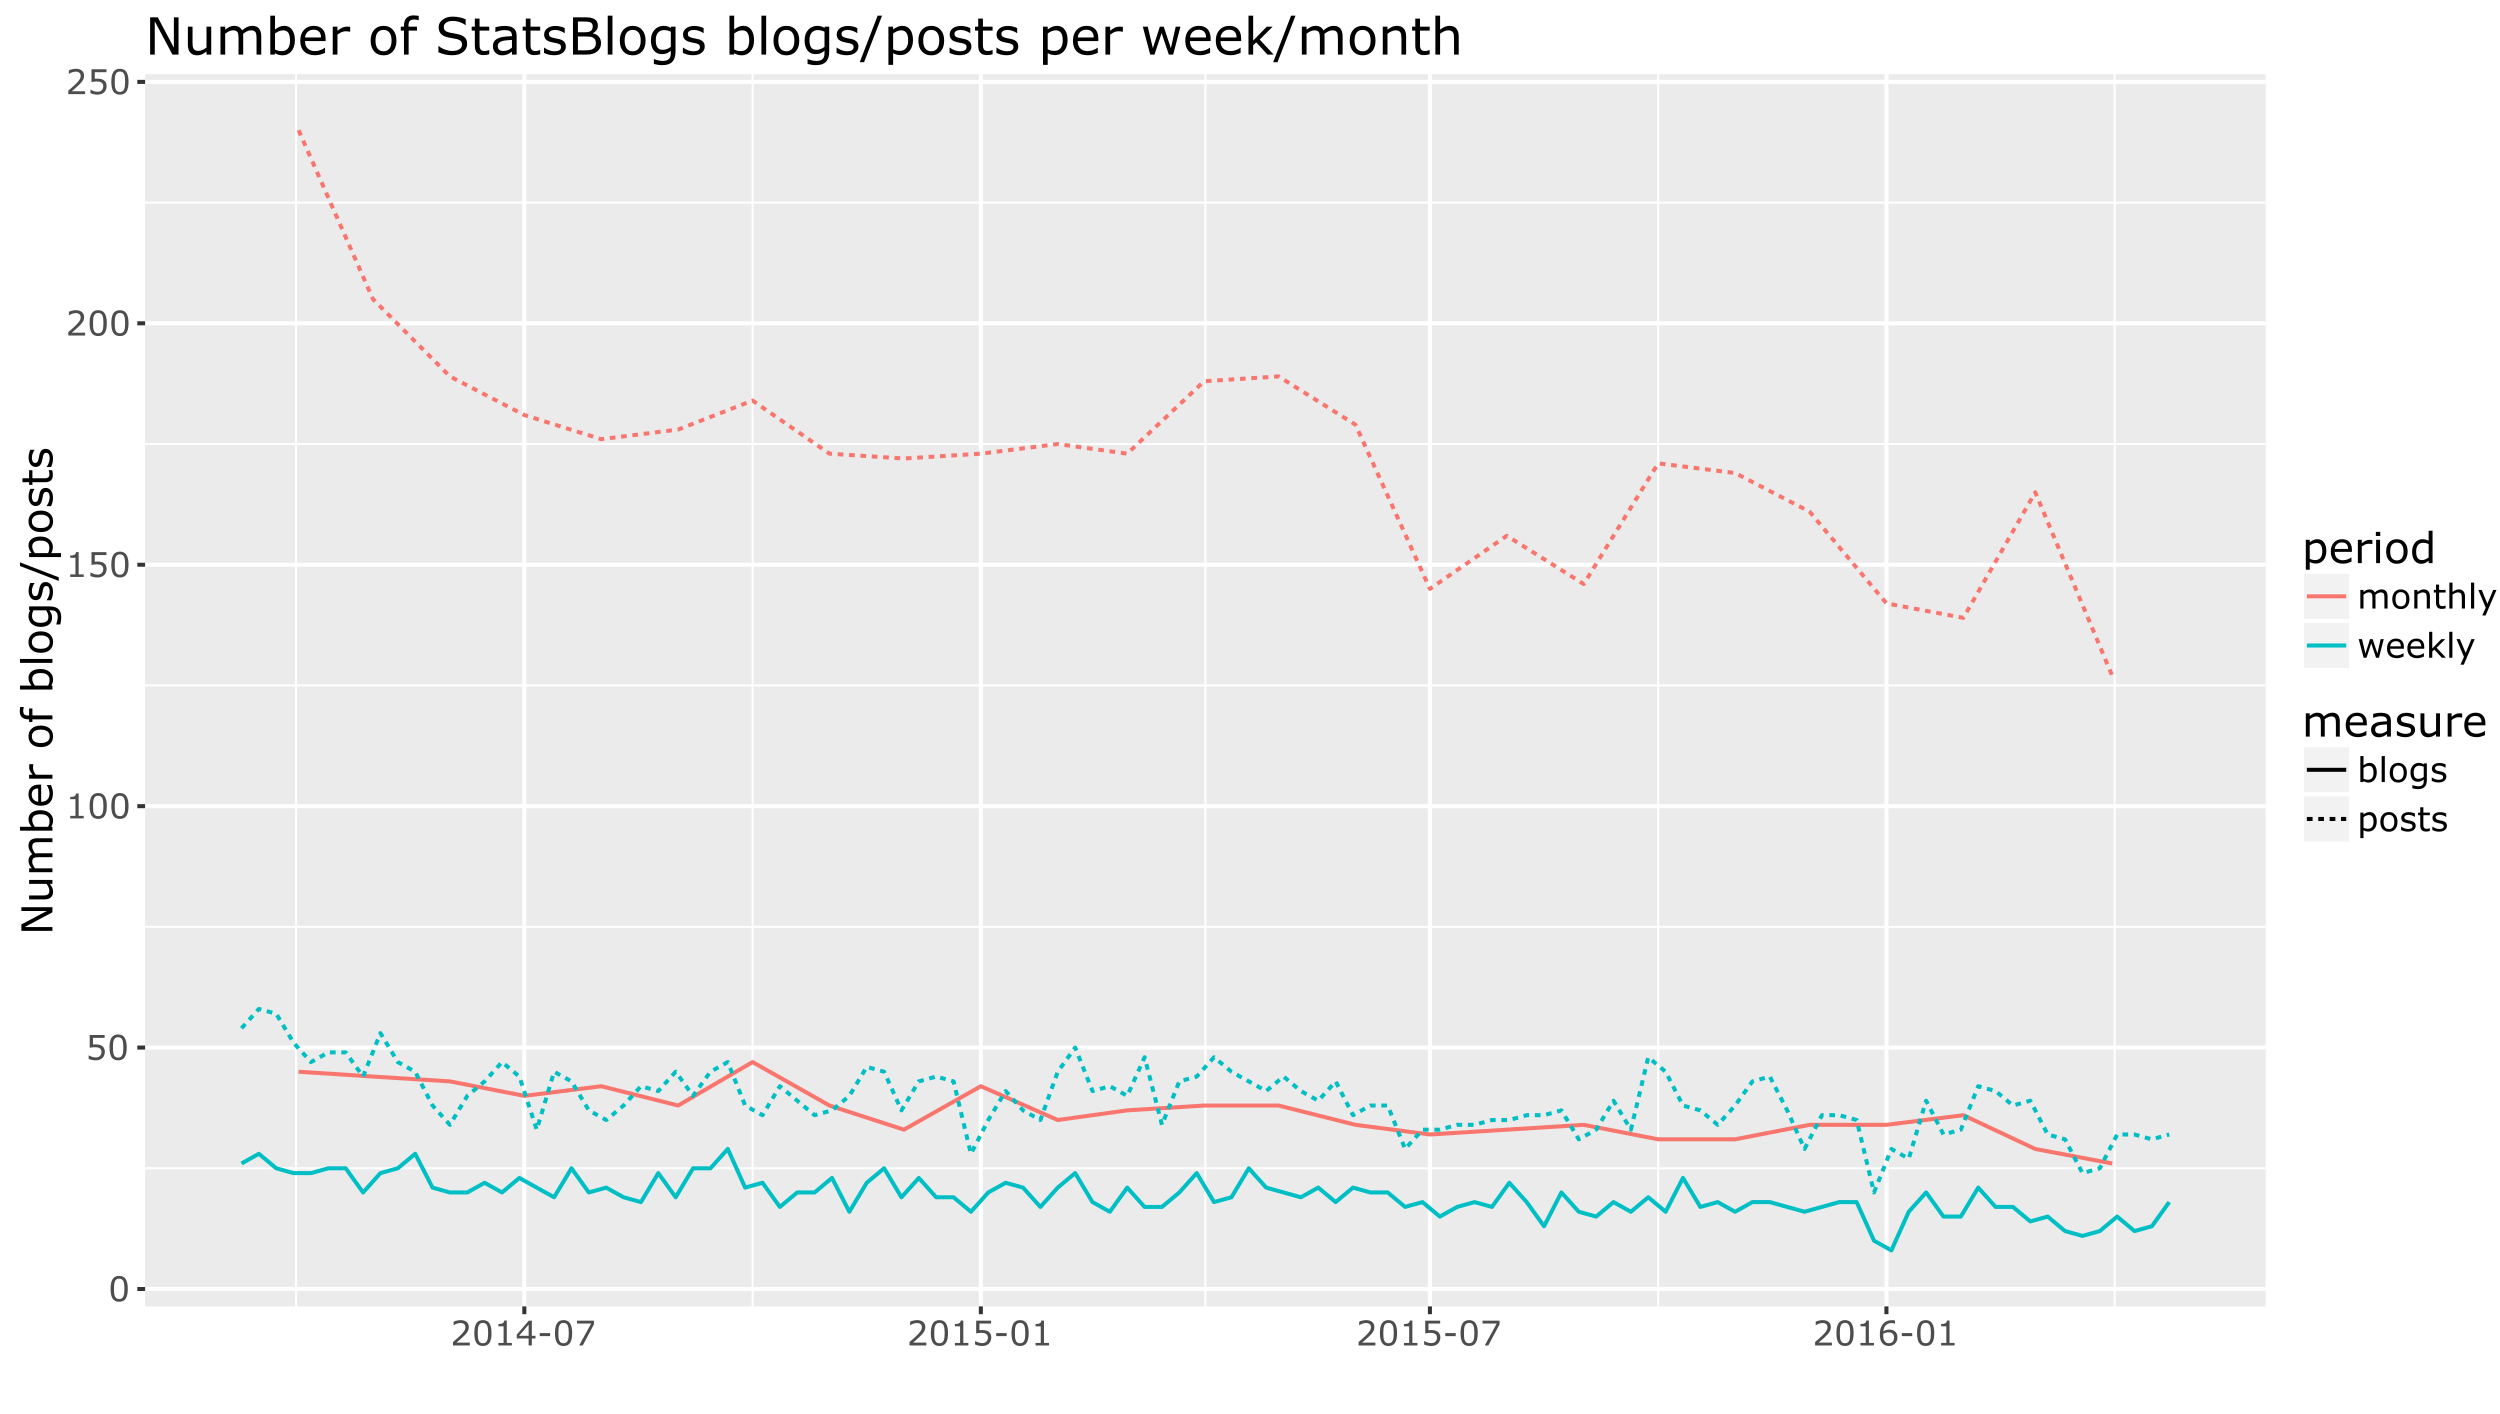 <?xml version="1.0" encoding="UTF-8"?>
<svg xmlns="http://www.w3.org/2000/svg" xmlns:xlink="http://www.w3.org/1999/xlink" width="878.4pt" height="496.8pt" viewBox="0 0 878.4 496.8" version="1.1">
<defs>
<g>
<symbol overflow="visible" id="glyph0-0">
<path style="stroke:none;" d="M 1.5 0 L 1.5 -9 L 10.5 -9 L 10.5 0 Z M 2.25 -0.75 L 9.75 -0.75 L 9.75 -8.25 L 2.25 -8.25 Z M 2.25 -0.75 "/>
</symbol>
<symbol overflow="visible" id="glyph0-1">
<path style="stroke:none;" d="M 6.844 -4.359 C 6.844 -2.797 6.598 -1.645 6.109 -0.906 C 5.617 -0.176 4.859 0.188 3.828 0.188 C 2.773 0.188 2.004 -0.18 1.516 -0.922 C 1.035 -1.672 0.797 -2.816 0.797 -4.359 C 0.797 -5.91 1.039 -7.055 1.531 -7.797 C 2.02 -8.535 2.785 -8.906 3.828 -8.906 C 4.867 -8.906 5.629 -8.523 6.109 -7.766 C 6.598 -7.016 6.844 -5.879 6.844 -4.359 Z M 5.297 -1.703 C 5.43 -2.023 5.523 -2.398 5.578 -2.828 C 5.629 -3.254 5.656 -3.766 5.656 -4.359 C 5.656 -4.953 5.629 -5.469 5.578 -5.906 C 5.523 -6.344 5.43 -6.719 5.297 -7.031 C 5.16 -7.332 4.973 -7.555 4.734 -7.703 C 4.492 -7.859 4.191 -7.938 3.828 -7.938 C 3.453 -7.938 3.145 -7.859 2.906 -7.703 C 2.664 -7.555 2.477 -7.328 2.344 -7.016 C 2.207 -6.723 2.113 -6.344 2.062 -5.875 C 2.02 -5.414 2 -4.91 2 -4.359 C 2 -3.742 2.02 -3.227 2.062 -2.812 C 2.102 -2.406 2.191 -2.039 2.328 -1.719 C 2.461 -1.414 2.645 -1.18 2.875 -1.016 C 3.113 -0.859 3.43 -0.781 3.828 -0.781 C 4.191 -0.781 4.492 -0.859 4.734 -1.016 C 4.973 -1.172 5.16 -1.398 5.297 -1.703 Z M 5.297 -1.703 "/>
</symbol>
<symbol overflow="visible" id="glyph0-2">
<path style="stroke:none;" d="M 6.781 -2.766 C 6.781 -2.359 6.703 -1.969 6.547 -1.594 C 6.398 -1.227 6.203 -0.922 5.953 -0.672 C 5.672 -0.398 5.332 -0.188 4.938 -0.031 C 4.551 0.113 4.102 0.188 3.594 0.188 C 3.113 0.188 2.648 0.133 2.203 0.031 C 1.766 -0.07 1.395 -0.191 1.094 -0.328 L 1.094 -1.562 L 1.172 -1.562 C 1.492 -1.363 1.867 -1.191 2.297 -1.047 C 2.734 -0.898 3.156 -0.828 3.562 -0.828 C 3.844 -0.828 4.113 -0.863 4.375 -0.938 C 4.633 -1.02 4.863 -1.16 5.062 -1.359 C 5.238 -1.523 5.367 -1.723 5.453 -1.953 C 5.547 -2.191 5.594 -2.469 5.594 -2.781 C 5.594 -3.082 5.539 -3.332 5.438 -3.531 C 5.332 -3.738 5.188 -3.906 5 -4.031 C 4.801 -4.188 4.555 -4.289 4.266 -4.344 C 3.973 -4.406 3.645 -4.438 3.281 -4.438 C 2.938 -4.438 2.602 -4.41 2.281 -4.359 C 1.969 -4.316 1.695 -4.273 1.469 -4.234 L 1.469 -8.719 L 6.719 -8.719 L 6.719 -7.703 L 2.609 -7.703 L 2.609 -5.375 C 2.773 -5.395 2.941 -5.406 3.109 -5.406 C 3.285 -5.414 3.441 -5.422 3.578 -5.422 C 4.047 -5.422 4.457 -5.379 4.812 -5.297 C 5.164 -5.223 5.492 -5.082 5.797 -4.875 C 6.109 -4.664 6.348 -4.391 6.516 -4.047 C 6.691 -3.711 6.781 -3.285 6.781 -2.766 Z M 6.781 -2.766 "/>
</symbol>
<symbol overflow="visible" id="glyph0-3">
<path style="stroke:none;" d="M 6.359 0 L 1.625 0 L 1.625 -0.891 L 3.453 -0.891 L 3.453 -6.734 L 1.625 -6.734 L 1.625 -7.531 C 1.875 -7.531 2.141 -7.551 2.422 -7.594 C 2.703 -7.633 2.914 -7.695 3.062 -7.781 C 3.238 -7.875 3.379 -7.992 3.484 -8.141 C 3.586 -8.297 3.645 -8.5 3.656 -8.75 L 4.578 -8.75 L 4.578 -0.891 L 6.359 -0.891 Z M 6.359 0 "/>
</symbol>
<symbol overflow="visible" id="glyph0-4">
<path style="stroke:none;" d="M 6.844 0 L 0.938 0 L 0.938 -1.219 C 1.352 -1.57 1.766 -1.926 2.172 -2.281 C 2.586 -2.633 2.973 -2.984 3.328 -3.328 C 4.078 -4.055 4.586 -4.633 4.859 -5.062 C 5.141 -5.488 5.281 -5.953 5.281 -6.453 C 5.281 -6.898 5.129 -7.25 4.828 -7.5 C 4.535 -7.758 4.125 -7.891 3.594 -7.891 C 3.227 -7.891 2.836 -7.828 2.422 -7.703 C 2.016 -7.578 1.613 -7.383 1.219 -7.125 L 1.156 -7.125 L 1.156 -8.359 C 1.438 -8.492 1.805 -8.617 2.266 -8.734 C 2.734 -8.848 3.18 -8.906 3.609 -8.906 C 4.504 -8.906 5.207 -8.688 5.719 -8.25 C 6.227 -7.82 6.484 -7.238 6.484 -6.5 C 6.484 -6.164 6.441 -5.852 6.359 -5.562 C 6.273 -5.281 6.148 -5.016 5.984 -4.766 C 5.828 -4.516 5.645 -4.27 5.438 -4.031 C 5.238 -3.801 4.992 -3.547 4.703 -3.266 C 4.285 -2.859 3.852 -2.461 3.406 -2.078 C 2.957 -1.691 2.539 -1.332 2.156 -1 L 6.844 -1 Z M 6.844 0 "/>
</symbol>
<symbol overflow="visible" id="glyph0-5">
<path style="stroke:none;" d="M 7.047 -2.453 L 5.75 -2.453 L 5.75 0 L 4.625 0 L 4.625 -2.453 L 0.453 -2.453 L 0.453 -3.797 L 4.672 -8.719 L 5.75 -8.719 L 5.75 -3.391 L 7.047 -3.391 Z M 4.625 -3.391 L 4.625 -7.328 L 1.25 -3.391 Z M 4.625 -3.391 "/>
</symbol>
<symbol overflow="visible" id="glyph0-6">
<path style="stroke:none;" d="M 4.547 -3.281 L 0.891 -3.281 L 0.891 -4.344 L 4.547 -4.344 Z M 4.547 -3.281 "/>
</symbol>
<symbol overflow="visible" id="glyph0-7">
<path style="stroke:none;" d="M 6.875 -7.422 L 2.922 0 L 1.672 0 L 5.875 -7.703 L 0.906 -7.703 L 0.906 -8.719 L 6.875 -8.719 Z M 6.875 -7.422 "/>
</symbol>
<symbol overflow="visible" id="glyph0-8">
<path style="stroke:none;" d="M 6.984 -2.828 C 6.984 -1.941 6.691 -1.219 6.109 -0.656 C 5.523 -0.094 4.805 0.188 3.953 0.188 C 3.523 0.188 3.133 0.117 2.781 -0.016 C 2.426 -0.148 2.117 -0.348 1.859 -0.609 C 1.516 -0.93 1.25 -1.359 1.062 -1.891 C 0.883 -2.43 0.797 -3.078 0.797 -3.828 C 0.797 -4.609 0.879 -5.297 1.047 -5.891 C 1.211 -6.484 1.477 -7.016 1.844 -7.484 C 2.188 -7.922 2.629 -8.266 3.172 -8.516 C 3.711 -8.766 4.348 -8.891 5.078 -8.891 C 5.305 -8.891 5.5 -8.879 5.656 -8.859 C 5.812 -8.836 5.969 -8.801 6.125 -8.75 L 6.125 -7.641 L 6.078 -7.641 C 5.961 -7.691 5.797 -7.742 5.578 -7.797 C 5.359 -7.848 5.133 -7.875 4.906 -7.875 C 4.062 -7.875 3.391 -7.613 2.891 -7.094 C 2.391 -6.57 2.098 -5.863 2.016 -4.969 C 2.348 -5.164 2.672 -5.316 2.984 -5.422 C 3.305 -5.523 3.676 -5.578 4.094 -5.578 C 4.457 -5.578 4.781 -5.539 5.062 -5.469 C 5.352 -5.406 5.645 -5.27 5.938 -5.062 C 6.281 -4.82 6.539 -4.52 6.719 -4.156 C 6.895 -3.789 6.984 -3.348 6.984 -2.828 Z M 5.797 -2.781 C 5.797 -3.145 5.738 -3.445 5.625 -3.688 C 5.52 -3.926 5.344 -4.133 5.094 -4.312 C 4.914 -4.438 4.719 -4.516 4.5 -4.547 C 4.281 -4.586 4.051 -4.609 3.812 -4.609 C 3.477 -4.609 3.172 -4.566 2.891 -4.484 C 2.609 -4.41 2.316 -4.289 2.016 -4.125 C 2.004 -4.039 1.992 -3.957 1.984 -3.875 C 1.984 -3.801 1.984 -3.703 1.984 -3.578 C 1.984 -2.961 2.047 -2.473 2.172 -2.109 C 2.305 -1.754 2.484 -1.473 2.703 -1.266 C 2.879 -1.098 3.07 -0.973 3.281 -0.891 C 3.488 -0.816 3.719 -0.781 3.969 -0.781 C 4.531 -0.781 4.973 -0.953 5.297 -1.297 C 5.629 -1.641 5.797 -2.133 5.797 -2.781 Z M 5.797 -2.781 "/>
</symbol>
<symbol overflow="visible" id="glyph0-9">
<path style="stroke:none;" d="M 10.641 0 L 9.531 0 L 9.531 -3.734 C 9.531 -4.016 9.516 -4.285 9.484 -4.547 C 9.461 -4.805 9.41 -5.016 9.328 -5.172 C 9.242 -5.336 9.117 -5.461 8.953 -5.547 C 8.785 -5.629 8.539 -5.672 8.219 -5.672 C 7.914 -5.672 7.609 -5.594 7.297 -5.438 C 6.984 -5.289 6.676 -5.098 6.375 -4.859 C 6.383 -4.766 6.391 -4.656 6.391 -4.531 C 6.398 -4.414 6.406 -4.301 6.406 -4.188 L 6.406 0 L 5.312 0 L 5.312 -3.734 C 5.312 -4.016 5.297 -4.285 5.266 -4.547 C 5.242 -4.805 5.191 -5.016 5.109 -5.172 C 5.016 -5.336 4.883 -5.461 4.719 -5.547 C 4.551 -5.629 4.312 -5.672 4 -5.672 C 3.695 -5.672 3.395 -5.598 3.094 -5.453 C 2.789 -5.305 2.488 -5.117 2.188 -4.891 L 2.188 0 L 1.078 0 L 1.078 -6.547 L 2.188 -6.547 L 2.188 -5.812 C 2.531 -6.102 2.875 -6.328 3.219 -6.484 C 3.562 -6.648 3.926 -6.734 4.312 -6.734 C 4.75 -6.734 5.125 -6.641 5.438 -6.453 C 5.75 -6.266 5.984 -6.004 6.141 -5.672 C 6.578 -6.047 6.977 -6.316 7.344 -6.484 C 7.719 -6.648 8.113 -6.734 8.531 -6.734 C 9.25 -6.734 9.781 -6.516 10.125 -6.078 C 10.469 -5.641 10.641 -5.031 10.641 -4.25 Z M 10.641 0 "/>
</symbol>
<symbol overflow="visible" id="glyph0-10">
<path style="stroke:none;" d="M 6.656 -3.266 C 6.656 -2.203 6.379 -1.359 5.828 -0.734 C 5.285 -0.117 4.555 0.188 3.641 0.188 C 2.711 0.188 1.977 -0.117 1.438 -0.734 C 0.895 -1.359 0.625 -2.203 0.625 -3.266 C 0.625 -4.336 0.895 -5.18 1.438 -5.797 C 1.977 -6.422 2.711 -6.734 3.641 -6.734 C 4.555 -6.734 5.285 -6.422 5.828 -5.797 C 6.379 -5.18 6.656 -4.336 6.656 -3.266 Z M 5.531 -3.266 C 5.531 -4.117 5.363 -4.75 5.031 -5.156 C 4.695 -5.57 4.234 -5.781 3.641 -5.781 C 3.047 -5.781 2.582 -5.57 2.25 -5.156 C 1.926 -4.75 1.766 -4.117 1.766 -3.266 C 1.766 -2.453 1.926 -1.832 2.25 -1.406 C 2.582 -0.977 3.047 -0.766 3.641 -0.766 C 4.234 -0.766 4.695 -0.973 5.031 -1.391 C 5.363 -1.816 5.531 -2.441 5.531 -3.266 Z M 5.531 -3.266 "/>
</symbol>
<symbol overflow="visible" id="glyph0-11">
<path style="stroke:none;" d="M 6.562 0 L 5.453 0 L 5.453 -3.734 C 5.453 -4.023 5.43 -4.301 5.391 -4.562 C 5.359 -4.832 5.297 -5.039 5.203 -5.188 C 5.109 -5.352 4.969 -5.473 4.781 -5.547 C 4.602 -5.629 4.367 -5.672 4.078 -5.672 C 3.773 -5.672 3.457 -5.598 3.125 -5.453 C 2.801 -5.305 2.488 -5.117 2.188 -4.891 L 2.188 0 L 1.078 0 L 1.078 -6.547 L 2.188 -6.547 L 2.188 -5.812 C 2.531 -6.102 2.883 -6.328 3.25 -6.484 C 3.613 -6.648 3.992 -6.734 4.391 -6.734 C 5.086 -6.734 5.625 -6.52 6 -6.094 C 6.375 -5.664 6.562 -5.051 6.562 -4.25 Z M 6.562 0 "/>
</symbol>
<symbol overflow="visible" id="glyph0-12">
<path style="stroke:none;" d="M 4.484 -0.062 C 4.273 0 4.047 0.047 3.797 0.078 C 3.555 0.109 3.344 0.125 3.156 0.125 C 2.488 0.125 1.977 -0.051 1.625 -0.406 C 1.281 -0.77 1.109 -1.348 1.109 -2.141 L 1.109 -5.625 L 0.359 -5.625 L 0.359 -6.547 L 1.109 -6.547 L 1.109 -8.422 L 2.203 -8.422 L 2.203 -6.547 L 4.484 -6.547 L 4.484 -5.625 L 2.203 -5.625 L 2.203 -2.641 C 2.203 -2.297 2.207 -2.023 2.219 -1.828 C 2.238 -1.641 2.297 -1.461 2.391 -1.297 C 2.484 -1.141 2.602 -1.023 2.75 -0.953 C 2.906 -0.879 3.133 -0.844 3.438 -0.844 C 3.613 -0.844 3.801 -0.867 4 -0.922 C 4.195 -0.973 4.336 -1.016 4.422 -1.047 L 4.484 -1.047 Z M 4.484 -0.062 "/>
</symbol>
<symbol overflow="visible" id="glyph0-13">
<path style="stroke:none;" d="M 6.562 0 L 5.453 0 L 5.453 -3.734 C 5.453 -4.023 5.43 -4.301 5.391 -4.562 C 5.359 -4.832 5.297 -5.039 5.203 -5.188 C 5.109 -5.352 4.969 -5.473 4.781 -5.547 C 4.602 -5.629 4.367 -5.672 4.078 -5.672 C 3.773 -5.672 3.457 -5.598 3.125 -5.453 C 2.801 -5.305 2.488 -5.117 2.188 -4.891 L 2.188 0 L 1.078 0 L 1.078 -9.125 L 2.188 -9.125 L 2.188 -5.812 C 2.531 -6.102 2.883 -6.328 3.25 -6.484 C 3.613 -6.648 3.992 -6.734 4.391 -6.734 C 5.086 -6.734 5.625 -6.52 6 -6.094 C 6.375 -5.664 6.562 -5.051 6.562 -4.25 Z M 6.562 0 "/>
</symbol>
<symbol overflow="visible" id="glyph0-14">
<path style="stroke:none;" d="M 2.203 0 L 1.094 0 L 1.094 -9.125 L 2.203 -9.125 Z M 2.203 0 "/>
</symbol>
<symbol overflow="visible" id="glyph0-15">
<path style="stroke:none;" d="M 6.75 -6.547 L 2.922 2.422 L 1.75 2.422 L 2.969 -0.312 L 0.359 -6.547 L 1.547 -6.547 L 3.562 -1.688 L 5.594 -6.547 Z M 6.75 -6.547 "/>
</symbol>
<symbol overflow="visible" id="glyph0-16">
<path style="stroke:none;" d="M 9.312 -6.547 L 7.609 0 L 6.594 0 L 4.906 -5.047 L 3.234 0 L 2.234 0 L 0.5 -6.547 L 1.656 -6.547 L 2.859 -1.484 L 4.484 -6.547 L 5.391 -6.547 L 7.078 -1.484 L 8.203 -6.547 Z M 9.312 -6.547 "/>
</symbol>
<symbol overflow="visible" id="glyph0-17">
<path style="stroke:none;" d="M 6.562 -3.156 L 1.734 -3.156 C 1.734 -2.758 1.797 -2.41 1.922 -2.109 C 2.047 -1.805 2.211 -1.562 2.422 -1.375 C 2.617 -1.188 2.859 -1.047 3.141 -0.953 C 3.422 -0.859 3.727 -0.812 4.062 -0.812 C 4.508 -0.812 4.957 -0.898 5.406 -1.078 C 5.863 -1.254 6.188 -1.426 6.375 -1.594 L 6.438 -1.594 L 6.438 -0.406 C 6.062 -0.25 5.68 -0.113 5.297 0 C 4.91 0.102 4.504 0.156 4.078 0.156 C 2.992 0.156 2.145 -0.133 1.531 -0.719 C 0.926 -1.312 0.625 -2.148 0.625 -3.234 C 0.625 -4.305 0.914 -5.156 1.5 -5.781 C 2.082 -6.414 2.848 -6.734 3.797 -6.734 C 4.68 -6.734 5.363 -6.473 5.844 -5.953 C 6.32 -5.441 6.562 -4.707 6.562 -3.75 Z M 5.484 -4 C 5.484 -4.582 5.336 -5.031 5.047 -5.344 C 4.766 -5.656 4.332 -5.812 3.75 -5.812 C 3.156 -5.812 2.68 -5.641 2.328 -5.297 C 1.984 -4.953 1.785 -4.52 1.734 -4 Z M 5.484 -4 "/>
</symbol>
<symbol overflow="visible" id="glyph0-18">
<path style="stroke:none;" d="M 7.031 0 L 5.578 0 L 2.953 -2.859 L 2.234 -2.188 L 2.234 0 L 1.125 0 L 1.125 -9.125 L 2.234 -9.125 L 2.234 -3.266 L 5.422 -6.547 L 6.797 -6.547 L 3.766 -3.516 Z M 7.031 0 "/>
</symbol>
<symbol overflow="visible" id="glyph0-19">
<path style="stroke:none;" d="M 6.844 -3.328 C 6.844 -2.773 6.766 -2.281 6.609 -1.844 C 6.453 -1.406 6.242 -1.039 5.984 -0.75 C 5.711 -0.438 5.41 -0.203 5.078 -0.047 C 4.742 0.109 4.379 0.188 3.984 0.188 C 3.609 0.188 3.281 0.141 3 0.047 C 2.727 -0.035 2.457 -0.156 2.188 -0.312 L 2.109 0 L 1.078 0 L 1.078 -9.125 L 2.188 -9.125 L 2.188 -5.859 C 2.5 -6.109 2.828 -6.316 3.172 -6.484 C 3.516 -6.648 3.906 -6.734 4.344 -6.734 C 5.113 -6.734 5.723 -6.438 6.172 -5.844 C 6.617 -5.25 6.844 -4.41 6.844 -3.328 Z M 5.703 -3.297 C 5.703 -4.078 5.57 -4.664 5.312 -5.062 C 5.062 -5.469 4.648 -5.672 4.078 -5.672 C 3.754 -5.672 3.426 -5.602 3.094 -5.469 C 2.77 -5.332 2.469 -5.156 2.188 -4.938 L 2.188 -1.188 C 2.5 -1.039 2.766 -0.941 2.984 -0.891 C 3.211 -0.836 3.469 -0.812 3.75 -0.812 C 4.363 -0.812 4.844 -1.008 5.188 -1.406 C 5.531 -1.812 5.703 -2.441 5.703 -3.297 Z M 5.703 -3.297 "/>
</symbol>
<symbol overflow="visible" id="glyph0-20">
<path style="stroke:none;" d="M 6.391 -0.75 C 6.391 0.363 6.133 1.18 5.625 1.703 C 5.125 2.223 4.352 2.484 3.312 2.484 C 2.969 2.484 2.629 2.457 2.297 2.406 C 1.961 2.352 1.633 2.285 1.312 2.203 L 1.312 1.078 L 1.375 1.078 C 1.551 1.141 1.832 1.223 2.219 1.328 C 2.613 1.43 3.008 1.484 3.406 1.484 C 3.781 1.484 4.086 1.438 4.328 1.344 C 4.578 1.258 4.77 1.141 4.906 0.984 C 5.039 0.828 5.141 0.641 5.203 0.422 C 5.266 0.211 5.297 -0.023 5.297 -0.297 L 5.297 -0.891 C 4.961 -0.629 4.645 -0.43 4.344 -0.297 C 4.039 -0.16 3.656 -0.094 3.188 -0.094 C 2.406 -0.094 1.785 -0.375 1.328 -0.938 C 0.867 -1.508 0.641 -2.305 0.641 -3.328 C 0.641 -3.891 0.719 -4.375 0.875 -4.781 C 1.031 -5.195 1.242 -5.551 1.516 -5.844 C 1.773 -6.125 2.082 -6.344 2.438 -6.5 C 2.801 -6.656 3.164 -6.734 3.531 -6.734 C 3.906 -6.734 4.219 -6.691 4.469 -6.609 C 4.727 -6.535 5.004 -6.422 5.297 -6.266 L 5.359 -6.547 L 6.391 -6.547 Z M 5.297 -1.797 L 5.297 -5.375 C 5.004 -5.5 4.727 -5.586 4.469 -5.641 C 4.219 -5.703 3.969 -5.734 3.719 -5.734 C 3.113 -5.734 2.633 -5.531 2.281 -5.125 C 1.938 -4.719 1.766 -4.129 1.766 -3.359 C 1.766 -2.617 1.895 -2.062 2.156 -1.688 C 2.414 -1.312 2.844 -1.125 3.438 -1.125 C 3.758 -1.125 4.082 -1.18 4.406 -1.297 C 4.727 -1.422 5.023 -1.586 5.297 -1.797 Z M 5.297 -1.797 "/>
</symbol>
<symbol overflow="visible" id="glyph0-21">
<path style="stroke:none;" d="M 5.766 -1.891 C 5.766 -1.285 5.516 -0.789 5.016 -0.406 C 4.523 -0.031 3.852 0.156 3 0.156 C 2.508 0.156 2.062 0.098 1.656 -0.016 C 1.258 -0.129 0.922 -0.254 0.641 -0.391 L 0.641 -1.625 L 0.703 -1.625 C 1.047 -1.363 1.43 -1.156 1.859 -1 C 2.285 -0.852 2.695 -0.781 3.094 -0.781 C 3.57 -0.781 3.945 -0.859 4.219 -1.016 C 4.5 -1.172 4.641 -1.414 4.641 -1.75 C 4.641 -2.008 4.562 -2.203 4.406 -2.328 C 4.258 -2.461 3.977 -2.578 3.562 -2.672 C 3.406 -2.703 3.195 -2.738 2.938 -2.781 C 2.688 -2.832 2.457 -2.891 2.25 -2.953 C 1.676 -3.098 1.27 -3.316 1.031 -3.609 C 0.789 -3.91 0.672 -4.273 0.672 -4.703 C 0.672 -4.973 0.727 -5.227 0.844 -5.469 C 0.957 -5.707 1.125 -5.922 1.344 -6.109 C 1.562 -6.285 1.836 -6.426 2.172 -6.531 C 2.516 -6.645 2.895 -6.703 3.312 -6.703 C 3.707 -6.703 4.102 -6.656 4.5 -6.562 C 4.906 -6.469 5.238 -6.352 5.5 -6.219 L 5.5 -5.031 L 5.438 -5.031 C 5.156 -5.238 4.812 -5.41 4.406 -5.547 C 4.008 -5.691 3.617 -5.766 3.234 -5.766 C 2.828 -5.766 2.484 -5.688 2.203 -5.531 C 1.93 -5.383 1.797 -5.16 1.797 -4.859 C 1.797 -4.586 1.879 -4.383 2.047 -4.25 C 2.211 -4.102 2.477 -3.988 2.844 -3.906 C 3.051 -3.863 3.281 -3.816 3.531 -3.766 C 3.781 -3.723 3.988 -3.68 4.156 -3.641 C 4.664 -3.523 5.062 -3.32 5.344 -3.031 C 5.625 -2.75 5.766 -2.367 5.766 -1.891 Z M 5.766 -1.891 "/>
</symbol>
<symbol overflow="visible" id="glyph0-22">
<path style="stroke:none;" d="M 6.844 -3.359 C 6.844 -2.828 6.766 -2.336 6.609 -1.891 C 6.461 -1.453 6.25 -1.082 5.969 -0.781 C 5.707 -0.488 5.398 -0.266 5.047 -0.109 C 4.703 0.047 4.336 0.125 3.953 0.125 C 3.609 0.125 3.297 0.086 3.016 0.016 C 2.742 -0.055 2.469 -0.172 2.188 -0.328 L 2.188 2.422 L 1.078 2.422 L 1.078 -6.547 L 2.188 -6.547 L 2.188 -5.859 C 2.477 -6.109 2.805 -6.316 3.172 -6.484 C 3.535 -6.648 3.926 -6.734 4.344 -6.734 C 5.133 -6.734 5.75 -6.43 6.188 -5.828 C 6.625 -5.234 6.844 -4.41 6.844 -3.359 Z M 5.703 -3.328 C 5.703 -4.109 5.566 -4.691 5.297 -5.078 C 5.035 -5.473 4.625 -5.672 4.062 -5.672 C 3.75 -5.672 3.43 -5.602 3.109 -5.469 C 2.785 -5.332 2.477 -5.156 2.188 -4.938 L 2.188 -1.219 C 2.5 -1.082 2.766 -0.988 2.984 -0.938 C 3.211 -0.883 3.469 -0.859 3.75 -0.859 C 4.363 -0.859 4.844 -1.066 5.188 -1.484 C 5.531 -1.898 5.703 -2.516 5.703 -3.328 Z M 5.703 -3.328 "/>
</symbol>
<symbol overflow="visible" id="glyph1-0">
<path style="stroke:none;" d="M 0 -1.875 L -11.25 -1.875 L -11.25 -13.125 L 0 -13.125 Z M -0.938 -2.812 L -0.938 -12.188 L -10.312 -12.188 L -10.312 -2.812 Z M -0.938 -2.812 "/>
</symbol>
<symbol overflow="visible" id="glyph1-1">
<path style="stroke:none;" d="M 0 -9.781 L 0 -7.984 L -9.75 -2.812 L 0 -2.812 L 0 -1.469 L -10.906 -1.469 L -10.906 -3.719 L -2 -8.438 L -10.906 -8.438 L -10.906 -9.781 Z M 0 -9.781 "/>
</symbol>
<symbol overflow="visible" id="glyph1-2">
<path style="stroke:none;" d="M 0 -8.141 L 0 -6.766 L -0.906 -6.766 C -0.539 -6.297 -0.258 -5.848 -0.062 -5.422 C 0.133 -5.004 0.234 -4.535 0.234 -4.016 C 0.234 -3.16 -0.023 -2.492 -0.547 -2.016 C -1.078 -1.535 -1.852 -1.297 -2.875 -1.297 L -8.188 -1.297 L -8.188 -2.672 L -3.516 -2.672 C -3.109 -2.672 -2.754 -2.691 -2.453 -2.734 C -2.16 -2.773 -1.91 -2.859 -1.703 -2.984 C -1.484 -3.109 -1.32 -3.273 -1.219 -3.484 C -1.125 -3.703 -1.078 -4.008 -1.078 -4.406 C -1.078 -4.758 -1.172 -5.148 -1.359 -5.578 C -1.547 -6.004 -1.785 -6.398 -2.078 -6.766 L -8.188 -6.766 L -8.188 -8.141 Z M 0 -8.141 "/>
</symbol>
<symbol overflow="visible" id="glyph1-3">
<path style="stroke:none;" d="M 0 -13.297 L 0 -11.922 L -4.656 -11.922 C -5.008 -11.922 -5.348 -11.906 -5.672 -11.875 C -6.004 -11.844 -6.266 -11.773 -6.453 -11.672 C -6.672 -11.555 -6.832 -11.395 -6.938 -11.188 C -7.039 -10.977 -7.094 -10.676 -7.094 -10.281 C -7.094 -9.895 -6.992 -9.508 -6.797 -9.125 C -6.609 -8.738 -6.367 -8.352 -6.078 -7.969 C -5.961 -7.977 -5.828 -7.988 -5.672 -8 C -5.523 -8.008 -5.379 -8.016 -5.234 -8.016 L 0 -8.016 L 0 -6.641 L -4.656 -6.641 C -5.02 -6.641 -5.363 -6.625 -5.688 -6.594 C -6.008 -6.562 -6.27 -6.492 -6.469 -6.391 C -6.676 -6.273 -6.832 -6.113 -6.938 -5.906 C -7.039 -5.695 -7.094 -5.395 -7.094 -5 C -7.094 -4.625 -7 -4.242 -6.812 -3.859 C -6.633 -3.484 -6.398 -3.109 -6.109 -2.734 L 0 -2.734 L 0 -1.359 L -8.188 -1.359 L -8.188 -2.734 L -7.266 -2.734 C -7.629 -3.16 -7.91 -3.586 -8.109 -4.016 C -8.305 -4.441 -8.406 -4.898 -8.406 -5.391 C -8.406 -5.941 -8.285 -6.41 -8.047 -6.797 C -7.816 -7.191 -7.492 -7.484 -7.078 -7.672 C -7.547 -8.223 -7.883 -8.727 -8.094 -9.188 C -8.301 -9.645 -8.406 -10.141 -8.406 -10.672 C -8.406 -11.566 -8.133 -12.227 -7.594 -12.656 C -7.051 -13.082 -6.289 -13.297 -5.312 -13.297 Z M 0 -13.297 "/>
</symbol>
<symbol overflow="visible" id="glyph1-4">
<path style="stroke:none;" d="M -4.156 -8.562 C -3.469 -8.562 -2.848 -8.461 -2.297 -8.266 C -1.754 -8.066 -1.301 -7.805 -0.938 -7.484 C -0.551 -7.141 -0.258 -6.758 -0.062 -6.344 C 0.133 -5.926 0.234 -5.469 0.234 -4.969 C 0.234 -4.508 0.176 -4.102 0.062 -3.75 C -0.051 -3.406 -0.195 -3.066 -0.375 -2.734 L 0 -2.641 L 0 -1.359 L -11.391 -1.359 L -11.391 -2.734 L -7.328 -2.734 C -7.641 -3.117 -7.895 -3.523 -8.094 -3.953 C -8.301 -4.391 -8.406 -4.879 -8.406 -5.422 C -8.406 -6.391 -8.035 -7.156 -7.297 -7.719 C -6.555 -8.281 -5.508 -8.562 -4.156 -8.562 Z M -4.109 -7.141 C -5.086 -7.141 -5.828 -6.977 -6.328 -6.656 C -6.836 -6.332 -7.094 -5.812 -7.094 -5.094 C -7.094 -4.688 -7.004 -4.281 -6.828 -3.875 C -6.66 -3.469 -6.441 -3.086 -6.172 -2.734 L -1.484 -2.734 C -1.305 -3.117 -1.18 -3.453 -1.109 -3.734 C -1.047 -4.016 -1.016 -4.332 -1.016 -4.688 C -1.016 -5.457 -1.266 -6.055 -1.766 -6.484 C -2.266 -6.922 -3.047 -7.141 -4.109 -7.141 Z M -4.109 -7.141 "/>
</symbol>
<symbol overflow="visible" id="glyph1-5">
<path style="stroke:none;" d="M -3.953 -8.203 L -3.953 -2.172 C -3.441 -2.172 -3 -2.242 -2.625 -2.391 C -2.258 -2.547 -1.957 -2.758 -1.719 -3.031 C -1.477 -3.281 -1.301 -3.578 -1.188 -3.922 C -1.07 -4.273 -1.016 -4.66 -1.016 -5.078 C -1.016 -5.641 -1.125 -6.203 -1.344 -6.766 C -1.562 -7.328 -1.781 -7.727 -2 -7.969 L -2 -8.047 L -0.5 -8.047 C -0.301 -7.578 -0.133 -7.098 0 -6.609 C 0.125 -6.129 0.188 -5.625 0.188 -5.094 C 0.188 -3.738 -0.176 -2.68 -0.906 -1.922 C -1.645 -1.16 -2.691 -0.781 -4.047 -0.781 C -5.379 -0.781 -6.438 -1.145 -7.219 -1.875 C -8.008 -2.602 -8.406 -3.562 -8.406 -4.75 C -8.406 -5.852 -8.082 -6.703 -7.438 -7.297 C -6.789 -7.898 -5.875 -8.203 -4.688 -8.203 Z M -5 -6.859 C -5.727 -6.859 -6.285 -6.676 -6.672 -6.312 C -7.066 -5.957 -7.266 -5.414 -7.266 -4.688 C -7.266 -3.945 -7.047 -3.359 -6.609 -2.922 C -6.18 -2.484 -5.645 -2.234 -5 -2.172 Z M -5 -6.859 "/>
</symbol>
<symbol overflow="visible" id="glyph1-6">
<path style="stroke:none;" d="M -6.688 -6.453 L -6.688 -6.391 C -6.727 -6.18 -6.758 -5.977 -6.781 -5.781 C -6.801 -5.594 -6.812 -5.367 -6.812 -5.109 C -6.812 -4.68 -6.719 -4.27 -6.531 -3.875 C -6.344 -3.477 -6.102 -3.098 -5.812 -2.734 L 0 -2.734 L 0 -1.359 L -8.188 -1.359 L -8.188 -2.734 L -6.969 -2.734 C -7.406 -3.273 -7.719 -3.754 -7.906 -4.172 C -8.094 -4.598 -8.188 -5.023 -8.188 -5.453 C -8.188 -5.691 -8.176 -5.863 -8.156 -5.969 C -8.145 -6.082 -8.125 -6.242 -8.094 -6.453 Z M -6.688 -6.453 "/>
</symbol>
<symbol overflow="visible" id="glyph1-7">
<path style="stroke:none;" d=""/>
</symbol>
<symbol overflow="visible" id="glyph1-8">
<path style="stroke:none;" d="M -4.094 -8.328 C -2.758 -8.328 -1.703 -7.984 -0.922 -7.297 C -0.148 -6.617 0.234 -5.707 0.234 -4.562 C 0.234 -3.395 -0.148 -2.473 -0.922 -1.797 C -1.703 -1.117 -2.758 -0.781 -4.094 -0.781 C -5.426 -0.781 -6.477 -1.117 -7.25 -1.797 C -8.02 -2.473 -8.406 -3.395 -8.406 -4.562 C -8.406 -5.707 -8.02 -6.617 -7.25 -7.297 C -6.477 -7.984 -5.426 -8.328 -4.094 -8.328 Z M -4.094 -6.906 C -5.145 -6.906 -5.926 -6.695 -6.438 -6.281 C -6.957 -5.863 -7.219 -5.289 -7.219 -4.562 C -7.219 -3.812 -6.957 -3.227 -6.438 -2.812 C -5.926 -2.406 -5.145 -2.203 -4.094 -2.203 C -3.062 -2.203 -2.281 -2.406 -1.75 -2.812 C -1.219 -3.227 -0.953 -3.812 -0.953 -4.562 C -0.953 -5.289 -1.211 -5.863 -1.734 -6.281 C -2.266 -6.695 -3.051 -6.906 -4.094 -6.906 Z M -4.094 -6.906 "/>
</symbol>
<symbol overflow="visible" id="glyph1-9">
<path style="stroke:none;" d="M -10.062 -5.75 L -10.062 -5.688 C -10.102 -5.531 -10.145 -5.328 -10.188 -5.078 C -10.238 -4.836 -10.266 -4.629 -10.266 -4.453 C -10.266 -3.859 -10.133 -3.426 -9.875 -3.156 C -9.613 -2.895 -9.141 -2.766 -8.453 -2.766 L -8.188 -2.766 L -8.188 -5.25 L -7.031 -5.25 L -7.031 -2.812 L 0 -2.812 L 0 -1.422 L -7.031 -1.422 L -7.031 -0.5 L -8.188 -0.5 L -8.188 -1.422 L -8.453 -1.422 C -9.422 -1.422 -10.164 -1.66 -10.688 -2.141 C -11.207 -2.629 -11.469 -3.332 -11.469 -4.25 C -11.469 -4.551 -11.453 -4.828 -11.422 -5.078 C -11.391 -5.328 -11.359 -5.551 -11.328 -5.75 Z M -10.062 -5.75 "/>
</symbol>
<symbol overflow="visible" id="glyph1-10">
<path style="stroke:none;" d="M 0 -2.75 L 0 -1.375 L -11.391 -1.375 L -11.391 -2.75 Z M 0 -2.75 "/>
</symbol>
<symbol overflow="visible" id="glyph1-11">
<path style="stroke:none;" d="M -0.938 -7.984 C 0.457 -7.984 1.477 -7.664 2.125 -7.031 C 2.77 -6.406 3.094 -5.441 3.094 -4.141 C 3.094 -3.703 3.062 -3.273 3 -2.859 C 2.945 -2.453 2.863 -2.047 2.75 -1.641 L 1.344 -1.641 L 1.344 -1.719 C 1.426 -1.945 1.531 -2.301 1.656 -2.781 C 1.789 -3.27 1.859 -3.758 1.859 -4.25 C 1.859 -4.719 1.801 -5.102 1.688 -5.406 C 1.582 -5.719 1.426 -5.961 1.219 -6.141 C 1.031 -6.305 0.801 -6.426 0.531 -6.5 C 0.258 -6.57 -0.035 -6.609 -0.359 -6.609 L -1.109 -6.609 C -0.773 -6.191 -0.523 -5.797 -0.359 -5.422 C -0.203 -5.047 -0.125 -4.566 -0.125 -3.984 C -0.125 -3.004 -0.473 -2.227 -1.172 -1.656 C -1.879 -1.082 -2.879 -0.797 -4.172 -0.797 C -4.867 -0.797 -5.473 -0.895 -5.984 -1.094 C -6.492 -1.289 -6.938 -1.555 -7.312 -1.891 C -7.656 -2.211 -7.922 -2.598 -8.109 -3.047 C -8.305 -3.504 -8.406 -3.957 -8.406 -4.406 C -8.406 -4.883 -8.359 -5.281 -8.266 -5.594 C -8.172 -5.914 -8.023 -6.254 -7.828 -6.609 L -8.188 -6.703 L -8.188 -7.984 Z M -2.25 -6.609 L -6.703 -6.609 C -6.867 -6.242 -6.988 -5.906 -7.062 -5.594 C -7.133 -5.281 -7.172 -4.969 -7.172 -4.656 C -7.172 -3.895 -6.914 -3.297 -6.406 -2.859 C -5.895 -2.43 -5.16 -2.219 -4.203 -2.219 C -3.273 -2.219 -2.578 -2.375 -2.109 -2.688 C -1.641 -3.008 -1.406 -3.547 -1.406 -4.297 C -1.406 -4.703 -1.477 -5.102 -1.625 -5.5 C -1.781 -5.906 -1.988 -6.273 -2.25 -6.609 Z M -2.25 -6.609 "/>
</symbol>
<symbol overflow="visible" id="glyph1-12">
<path style="stroke:none;" d="M -2.359 -7.203 C -1.609 -7.203 -0.992 -6.891 -0.516 -6.266 C -0.035 -5.648 0.203 -4.812 0.203 -3.75 C 0.203 -3.133 0.129 -2.57 -0.016 -2.062 C -0.16 -1.562 -0.316 -1.145 -0.484 -0.812 L -2.031 -0.812 L -2.031 -0.875 C -1.707 -1.312 -1.445 -1.797 -1.25 -2.328 C -1.062 -2.859 -0.969 -3.367 -0.969 -3.859 C -0.969 -4.461 -1.062 -4.938 -1.25 -5.281 C -1.445 -5.625 -1.758 -5.797 -2.188 -5.797 C -2.508 -5.797 -2.754 -5.703 -2.922 -5.516 C -3.086 -5.328 -3.227 -4.973 -3.344 -4.453 C -3.383 -4.254 -3.43 -3.992 -3.484 -3.672 C -3.547 -3.359 -3.613 -3.07 -3.688 -2.812 C -3.875 -2.102 -4.148 -1.598 -4.516 -1.297 C -4.891 -0.992 -5.344 -0.844 -5.875 -0.844 C -6.219 -0.844 -6.535 -0.91 -6.828 -1.047 C -7.129 -1.191 -7.395 -1.406 -7.625 -1.688 C -7.852 -1.957 -8.035 -2.301 -8.172 -2.719 C -8.305 -3.145 -8.375 -3.617 -8.375 -4.141 C -8.375 -4.629 -8.312 -5.125 -8.188 -5.625 C -8.07 -6.125 -7.93 -6.539 -7.766 -6.875 L -6.297 -6.875 L -6.297 -6.797 C -6.555 -6.453 -6.773 -6.023 -6.953 -5.516 C -7.129 -5.016 -7.219 -4.523 -7.219 -4.047 C -7.219 -3.535 -7.117 -3.109 -6.922 -2.766 C -6.734 -2.422 -6.445 -2.25 -6.062 -2.25 C -5.727 -2.25 -5.473 -2.352 -5.297 -2.562 C -5.129 -2.77 -4.992 -3.102 -4.891 -3.562 C -4.828 -3.812 -4.766 -4.094 -4.703 -4.406 C -4.648 -4.727 -4.598 -4.992 -4.547 -5.203 C -4.398 -5.836 -4.148 -6.332 -3.797 -6.688 C -3.43 -7.031 -2.953 -7.203 -2.359 -7.203 Z M -2.359 -7.203 "/>
</symbol>
<symbol overflow="visible" id="glyph1-13">
<path style="stroke:none;" d="M -11.391 -6.297 L 2.234 -1.047 L 2.234 0.219 L -11.391 -5.016 Z M -11.391 -6.297 "/>
</symbol>
<symbol overflow="visible" id="glyph1-14">
<path style="stroke:none;" d="M -4.188 -8.562 C -3.52 -8.562 -2.91 -8.461 -2.359 -8.266 C -1.816 -8.078 -1.352 -7.812 -0.969 -7.469 C -0.613 -7.145 -0.336 -6.766 -0.141 -6.328 C 0.055 -5.891 0.156 -5.426 0.156 -4.938 C 0.156 -4.508 0.109 -4.125 0.016 -3.781 C -0.078 -3.438 -0.219 -3.086 -0.406 -2.734 L 3.016 -2.734 L 3.016 -1.359 L -8.188 -1.359 L -8.188 -2.734 L -7.328 -2.734 C -7.629 -3.098 -7.883 -3.508 -8.094 -3.969 C -8.301 -4.426 -8.406 -4.91 -8.406 -5.422 C -8.406 -6.41 -8.031 -7.18 -7.281 -7.734 C -6.539 -8.285 -5.508 -8.562 -4.188 -8.562 Z M -4.156 -7.141 C -5.133 -7.141 -5.867 -6.969 -6.359 -6.625 C -6.848 -6.289 -7.094 -5.773 -7.094 -5.078 C -7.094 -4.68 -7.004 -4.281 -6.828 -3.875 C -6.66 -3.477 -6.441 -3.098 -6.172 -2.734 L -1.531 -2.734 C -1.352 -3.117 -1.234 -3.453 -1.172 -3.734 C -1.109 -4.016 -1.078 -4.332 -1.078 -4.688 C -1.078 -5.457 -1.332 -6.055 -1.844 -6.484 C -2.363 -6.922 -3.133 -7.141 -4.156 -7.141 Z M -4.156 -7.141 "/>
</symbol>
<symbol overflow="visible" id="glyph1-15">
<path style="stroke:none;" d="M -0.078 -5.609 C -0.004 -5.348 0.051 -5.062 0.094 -4.75 C 0.133 -4.445 0.156 -4.176 0.156 -3.938 C 0.156 -3.102 -0.066 -2.469 -0.516 -2.031 C -0.961 -1.602 -1.68 -1.391 -2.672 -1.391 L -7.031 -1.391 L -7.031 -0.453 L -8.188 -0.453 L -8.188 -1.391 L -10.531 -1.391 L -10.531 -2.766 L -8.188 -2.766 L -8.188 -5.609 L -7.031 -5.609 L -7.031 -2.766 L -3.297 -2.766 C -2.867 -2.766 -2.531 -2.77 -2.281 -2.781 C -2.039 -2.801 -1.816 -2.875 -1.609 -3 C -1.41 -3.102 -1.266 -3.25 -1.172 -3.438 C -1.086 -3.625 -1.047 -3.91 -1.047 -4.297 C -1.047 -4.523 -1.078 -4.758 -1.141 -5 C -1.211 -5.25 -1.27 -5.426 -1.312 -5.531 L -1.312 -5.609 Z M -0.078 -5.609 "/>
</symbol>
<symbol overflow="visible" id="glyph2-0">
<path style="stroke:none;" d="M 1.875 0 L 1.875 -11.25 L 13.125 -11.25 L 13.125 0 Z M 2.812 -0.938 L 12.188 -0.938 L 12.188 -10.312 L 2.812 -10.312 Z M 2.812 -0.938 "/>
</symbol>
<symbol overflow="visible" id="glyph2-1">
<path style="stroke:none;" d="M 8.562 -4.188 C 8.562 -3.52 8.461 -2.91 8.266 -2.359 C 8.078 -1.816 7.812 -1.352 7.469 -0.969 C 7.145 -0.613 6.766 -0.336 6.328 -0.141 C 5.891 0.055 5.426 0.156 4.938 0.156 C 4.508 0.156 4.125 0.109 3.781 0.016 C 3.438 -0.078 3.086 -0.219 2.734 -0.406 L 2.734 3.016 L 1.359 3.016 L 1.359 -8.188 L 2.734 -8.188 L 2.734 -7.328 C 3.098 -7.629 3.508 -7.883 3.969 -8.094 C 4.426 -8.301 4.91 -8.406 5.422 -8.406 C 6.41 -8.406 7.18 -8.031 7.734 -7.281 C 8.285 -6.539 8.562 -5.508 8.562 -4.188 Z M 7.141 -4.156 C 7.141 -5.133 6.969 -5.867 6.625 -6.359 C 6.289 -6.848 5.773 -7.094 5.078 -7.094 C 4.68 -7.094 4.281 -7.004 3.875 -6.828 C 3.477 -6.66 3.098 -6.441 2.734 -6.172 L 2.734 -1.531 C 3.117 -1.352 3.453 -1.234 3.734 -1.172 C 4.016 -1.109 4.332 -1.078 4.688 -1.078 C 5.457 -1.078 6.055 -1.332 6.484 -1.844 C 6.922 -2.363 7.141 -3.133 7.141 -4.156 Z M 7.141 -4.156 "/>
</symbol>
<symbol overflow="visible" id="glyph2-2">
<path style="stroke:none;" d="M 8.203 -3.953 L 2.172 -3.953 C 2.172 -3.441 2.242 -3 2.391 -2.625 C 2.547 -2.258 2.758 -1.957 3.031 -1.719 C 3.281 -1.477 3.578 -1.301 3.922 -1.188 C 4.273 -1.07 4.66 -1.016 5.078 -1.016 C 5.641 -1.016 6.203 -1.125 6.766 -1.344 C 7.328 -1.562 7.727 -1.781 7.969 -2 L 8.047 -2 L 8.047 -0.5 C 7.578 -0.301 7.098 -0.133 6.609 0 C 6.129 0.125 5.625 0.188 5.094 0.188 C 3.738 0.188 2.68 -0.176 1.922 -0.906 C 1.16 -1.645 0.781 -2.691 0.781 -4.047 C 0.781 -5.379 1.145 -6.438 1.875 -7.219 C 2.602 -8.008 3.562 -8.406 4.75 -8.406 C 5.852 -8.406 6.703 -8.082 7.297 -7.438 C 7.898 -6.789 8.203 -5.875 8.203 -4.688 Z M 6.859 -5 C 6.859 -5.727 6.676 -6.285 6.312 -6.672 C 5.957 -7.066 5.414 -7.266 4.688 -7.266 C 3.945 -7.266 3.359 -7.047 2.922 -6.609 C 2.484 -6.18 2.234 -5.645 2.172 -5 Z M 6.859 -5 "/>
</symbol>
<symbol overflow="visible" id="glyph2-3">
<path style="stroke:none;" d="M 6.453 -6.688 L 6.391 -6.688 C 6.18 -6.727 5.977 -6.758 5.781 -6.781 C 5.594 -6.801 5.367 -6.812 5.109 -6.812 C 4.68 -6.812 4.27 -6.719 3.875 -6.531 C 3.477 -6.344 3.098 -6.102 2.734 -5.812 L 2.734 0 L 1.359 0 L 1.359 -8.188 L 2.734 -8.188 L 2.734 -6.969 C 3.273 -7.406 3.754 -7.719 4.172 -7.906 C 4.598 -8.094 5.023 -8.188 5.453 -8.188 C 5.691 -8.188 5.863 -8.176 5.969 -8.156 C 6.082 -8.145 6.242 -8.125 6.453 -8.094 Z M 6.453 -6.688 "/>
</symbol>
<symbol overflow="visible" id="glyph2-4">
<path style="stroke:none;" d="M 2.828 -9.547 L 1.281 -9.547 L 1.281 -10.984 L 2.828 -10.984 Z M 2.75 0 L 1.375 0 L 1.375 -8.188 L 2.75 -8.188 Z M 2.75 0 "/>
</symbol>
<symbol overflow="visible" id="glyph2-5">
<path style="stroke:none;" d="M 8.328 -4.094 C 8.328 -2.758 7.984 -1.703 7.297 -0.922 C 6.617 -0.148 5.707 0.234 4.562 0.234 C 3.395 0.234 2.473 -0.148 1.797 -0.922 C 1.117 -1.703 0.781 -2.758 0.781 -4.094 C 0.781 -5.426 1.117 -6.477 1.797 -7.25 C 2.473 -8.02 3.395 -8.406 4.562 -8.406 C 5.707 -8.406 6.617 -8.02 7.297 -7.25 C 7.984 -6.477 8.328 -5.426 8.328 -4.094 Z M 6.906 -4.094 C 6.906 -5.145 6.695 -5.926 6.281 -6.438 C 5.863 -6.957 5.289 -7.219 4.562 -7.219 C 3.812 -7.219 3.227 -6.957 2.812 -6.438 C 2.406 -5.926 2.203 -5.145 2.203 -4.094 C 2.203 -3.062 2.406 -2.281 2.812 -1.75 C 3.227 -1.219 3.812 -0.953 4.562 -0.953 C 5.289 -0.953 5.863 -1.211 6.281 -1.734 C 6.695 -2.266 6.906 -3.051 6.906 -4.094 Z M 6.906 -4.094 "/>
</symbol>
<symbol overflow="visible" id="glyph2-6">
<path style="stroke:none;" d="M 7.984 0 L 6.609 0 L 6.609 -0.859 C 6.211 -0.516 5.801 -0.242 5.375 -0.047 C 4.945 0.141 4.484 0.234 3.984 0.234 C 3.004 0.234 2.227 -0.141 1.656 -0.891 C 1.082 -1.648 0.797 -2.695 0.797 -4.031 C 0.797 -4.719 0.895 -5.332 1.094 -5.875 C 1.289 -6.414 1.555 -6.879 1.891 -7.266 C 2.223 -7.641 2.609 -7.922 3.047 -8.109 C 3.492 -8.305 3.953 -8.406 4.422 -8.406 C 4.848 -8.406 5.227 -8.359 5.562 -8.266 C 5.895 -8.18 6.242 -8.047 6.609 -7.859 L 6.609 -11.391 L 7.984 -11.391 Z M 6.609 -2.016 L 6.609 -6.703 C 6.242 -6.867 5.91 -6.984 5.609 -7.047 C 5.316 -7.117 5 -7.156 4.656 -7.156 C 3.883 -7.156 3.285 -6.883 2.859 -6.344 C 2.43 -5.801 2.219 -5.039 2.219 -4.062 C 2.219 -3.082 2.379 -2.336 2.703 -1.828 C 3.035 -1.328 3.57 -1.078 4.312 -1.078 C 4.695 -1.078 5.086 -1.164 5.484 -1.344 C 5.891 -1.52 6.266 -1.742 6.609 -2.016 Z M 6.609 -2.016 "/>
</symbol>
<symbol overflow="visible" id="glyph2-7">
<path style="stroke:none;" d="M 13.297 0 L 11.922 0 L 11.922 -4.656 C 11.922 -5.008 11.906 -5.348 11.875 -5.672 C 11.844 -6.004 11.773 -6.266 11.672 -6.453 C 11.555 -6.672 11.395 -6.832 11.188 -6.938 C 10.977 -7.039 10.676 -7.094 10.281 -7.094 C 9.895 -7.094 9.508 -6.992 9.125 -6.797 C 8.738 -6.609 8.352 -6.367 7.969 -6.078 C 7.977 -5.961 7.988 -5.828 8 -5.672 C 8.008 -5.523 8.016 -5.379 8.016 -5.234 L 8.016 0 L 6.641 0 L 6.641 -4.656 C 6.641 -5.02 6.625 -5.363 6.594 -5.688 C 6.562 -6.008 6.492 -6.27 6.391 -6.469 C 6.273 -6.676 6.113 -6.832 5.906 -6.938 C 5.695 -7.039 5.395 -7.094 5 -7.094 C 4.625 -7.094 4.242 -7 3.859 -6.812 C 3.484 -6.633 3.109 -6.398 2.734 -6.109 L 2.734 0 L 1.359 0 L 1.359 -8.188 L 2.734 -8.188 L 2.734 -7.266 C 3.16 -7.629 3.586 -7.91 4.016 -8.109 C 4.441 -8.305 4.898 -8.406 5.391 -8.406 C 5.941 -8.406 6.41 -8.285 6.797 -8.047 C 7.191 -7.816 7.484 -7.492 7.672 -7.078 C 8.223 -7.547 8.727 -7.883 9.188 -8.094 C 9.645 -8.301 10.141 -8.406 10.672 -8.406 C 11.566 -8.406 12.227 -8.133 12.656 -7.594 C 13.082 -7.051 13.297 -6.289 13.297 -5.312 Z M 13.297 0 "/>
</symbol>
<symbol overflow="visible" id="glyph2-8">
<path style="stroke:none;" d="M 7.719 0 L 6.344 0 L 6.344 -0.875 C 6.219 -0.789 6.051 -0.672 5.844 -0.516 C 5.633 -0.367 5.438 -0.254 5.25 -0.172 C 5.02 -0.055 4.754 0.035 4.453 0.109 C 4.148 0.191 3.801 0.234 3.406 0.234 C 2.664 0.234 2.039 -0.008 1.531 -0.5 C 1.02 -0.988 0.766 -1.613 0.766 -2.375 C 0.766 -2.988 0.895 -3.488 1.156 -3.875 C 1.426 -4.258 1.805 -4.562 2.297 -4.781 C 2.797 -5 3.395 -5.145 4.094 -5.219 C 4.789 -5.301 5.539 -5.363 6.344 -5.406 L 6.344 -5.625 C 6.344 -5.938 6.285 -6.191 6.172 -6.391 C 6.066 -6.598 5.91 -6.758 5.703 -6.875 C 5.504 -6.988 5.27 -7.062 5 -7.094 C 4.727 -7.133 4.441 -7.156 4.141 -7.156 C 3.785 -7.156 3.383 -7.109 2.938 -7.016 C 2.488 -6.922 2.031 -6.785 1.562 -6.609 L 1.484 -6.609 L 1.484 -8 C 1.754 -8.07 2.141 -8.148 2.641 -8.234 C 3.148 -8.328 3.656 -8.375 4.156 -8.375 C 4.727 -8.375 5.227 -8.328 5.656 -8.234 C 6.082 -8.141 6.453 -7.977 6.766 -7.75 C 7.078 -7.52 7.312 -7.227 7.469 -6.875 C 7.633 -6.52 7.719 -6.078 7.719 -5.547 Z M 6.344 -2.016 L 6.344 -4.297 C 5.926 -4.266 5.43 -4.223 4.859 -4.172 C 4.285 -4.129 3.836 -4.062 3.516 -3.969 C 3.117 -3.852 2.797 -3.676 2.547 -3.438 C 2.305 -3.207 2.188 -2.883 2.188 -2.469 C 2.188 -2 2.328 -1.645 2.609 -1.406 C 2.891 -1.176 3.32 -1.062 3.906 -1.062 C 4.383 -1.062 4.82 -1.156 5.219 -1.344 C 5.625 -1.531 6 -1.754 6.344 -2.016 Z M 6.344 -2.016 "/>
</symbol>
<symbol overflow="visible" id="glyph2-9">
<path style="stroke:none;" d="M 7.203 -2.359 C 7.203 -1.609 6.891 -0.992 6.266 -0.516 C 5.648 -0.035 4.812 0.203 3.75 0.203 C 3.133 0.203 2.57 0.129 2.062 -0.016 C 1.562 -0.16 1.145 -0.316 0.812 -0.484 L 0.812 -2.031 L 0.875 -2.031 C 1.312 -1.707 1.797 -1.445 2.328 -1.25 C 2.859 -1.062 3.367 -0.969 3.859 -0.969 C 4.461 -0.969 4.938 -1.062 5.281 -1.25 C 5.625 -1.445 5.797 -1.758 5.797 -2.188 C 5.797 -2.508 5.703 -2.754 5.516 -2.922 C 5.328 -3.086 4.973 -3.227 4.453 -3.344 C 4.254 -3.383 3.992 -3.43 3.672 -3.484 C 3.359 -3.547 3.07 -3.613 2.812 -3.688 C 2.102 -3.875 1.598 -4.148 1.297 -4.516 C 0.992 -4.891 0.844 -5.344 0.844 -5.875 C 0.844 -6.219 0.91 -6.535 1.047 -6.828 C 1.191 -7.129 1.406 -7.395 1.688 -7.625 C 1.957 -7.852 2.301 -8.035 2.719 -8.172 C 3.145 -8.305 3.617 -8.375 4.141 -8.375 C 4.629 -8.375 5.125 -8.312 5.625 -8.188 C 6.125 -8.07 6.539 -7.93 6.875 -7.766 L 6.875 -6.297 L 6.797 -6.297 C 6.453 -6.555 6.023 -6.773 5.516 -6.953 C 5.016 -7.129 4.523 -7.219 4.047 -7.219 C 3.535 -7.219 3.109 -7.117 2.766 -6.922 C 2.422 -6.734 2.25 -6.445 2.25 -6.062 C 2.25 -5.727 2.352 -5.473 2.562 -5.297 C 2.77 -5.129 3.102 -4.992 3.562 -4.891 C 3.812 -4.828 4.094 -4.766 4.406 -4.703 C 4.727 -4.648 4.992 -4.598 5.203 -4.547 C 5.836 -4.398 6.332 -4.148 6.688 -3.797 C 7.031 -3.43 7.203 -2.953 7.203 -2.359 Z M 7.203 -2.359 "/>
</symbol>
<symbol overflow="visible" id="glyph2-10">
<path style="stroke:none;" d="M 8.141 0 L 6.766 0 L 6.766 -0.906 C 6.297 -0.539 5.848 -0.258 5.422 -0.062 C 5.004 0.133 4.535 0.234 4.016 0.234 C 3.16 0.234 2.492 -0.023 2.016 -0.547 C 1.535 -1.078 1.297 -1.852 1.297 -2.875 L 1.297 -8.188 L 2.672 -8.188 L 2.672 -3.516 C 2.672 -3.109 2.691 -2.754 2.734 -2.453 C 2.773 -2.16 2.859 -1.91 2.984 -1.703 C 3.109 -1.484 3.273 -1.32 3.484 -1.219 C 3.703 -1.125 4.008 -1.078 4.406 -1.078 C 4.758 -1.078 5.148 -1.172 5.578 -1.359 C 6.004 -1.547 6.398 -1.785 6.766 -2.078 L 6.766 -8.188 L 8.141 -8.188 Z M 8.141 0 "/>
</symbol>
<symbol overflow="visible" id="glyph3-0">
<path style="stroke:none;" d="M 2.25 0 L 2.25 -13.5 L 15.75 -13.5 L 15.75 0 Z M 3.375 -1.125 L 14.625 -1.125 L 14.625 -12.375 L 3.375 -12.375 Z M 3.375 -1.125 "/>
</symbol>
<symbol overflow="visible" id="glyph3-1">
<path style="stroke:none;" d="M 11.75 0 L 9.594 0 L 3.391 -11.703 L 3.391 0 L 1.766 0 L 1.766 -13.094 L 4.453 -13.094 L 10.109 -2.406 L 10.109 -13.094 L 11.75 -13.094 Z M 11.75 0 "/>
</symbol>
<symbol overflow="visible" id="glyph3-2">
<path style="stroke:none;" d="M 9.766 0 L 8.109 0 L 8.109 -1.094 C 7.555 -0.656 7.023 -0.316 6.516 -0.078 C 6.004 0.148 5.441 0.266 4.828 0.266 C 3.797 0.266 2.992 -0.047 2.422 -0.672 C 1.848 -1.305 1.562 -2.234 1.562 -3.453 L 1.562 -9.812 L 3.203 -9.812 L 3.203 -4.234 C 3.203 -3.734 3.223 -3.305 3.266 -2.953 C 3.316 -2.598 3.422 -2.297 3.578 -2.047 C 3.734 -1.785 3.938 -1.594 4.188 -1.469 C 4.445 -1.352 4.816 -1.297 5.297 -1.297 C 5.723 -1.297 6.188 -1.406 6.688 -1.625 C 7.195 -1.852 7.672 -2.141 8.109 -2.484 L 8.109 -9.812 L 9.766 -9.812 Z M 9.766 0 "/>
</symbol>
<symbol overflow="visible" id="glyph3-3">
<path style="stroke:none;" d="M 15.953 0 L 14.297 0 L 14.297 -5.594 C 14.297 -6.008 14.273 -6.414 14.234 -6.812 C 14.203 -7.207 14.125 -7.52 14 -7.75 C 13.863 -8 13.672 -8.188 13.422 -8.312 C 13.172 -8.445 12.805 -8.516 12.328 -8.516 C 11.867 -8.516 11.406 -8.398 10.938 -8.172 C 10.477 -7.941 10.016 -7.645 9.547 -7.281 C 9.566 -7.145 9.582 -6.988 9.594 -6.812 C 9.602 -6.633 9.609 -6.457 9.609 -6.281 L 9.609 0 L 7.969 0 L 7.969 -5.594 C 7.969 -6.02 7.945 -6.426 7.906 -6.812 C 7.863 -7.207 7.785 -7.523 7.672 -7.766 C 7.535 -8.016 7.336 -8.203 7.078 -8.328 C 6.828 -8.453 6.469 -8.516 6 -8.516 C 5.539 -8.516 5.082 -8.398 4.625 -8.172 C 4.176 -7.953 3.727 -7.672 3.281 -7.328 L 3.281 0 L 1.625 0 L 1.625 -9.812 L 3.281 -9.812 L 3.281 -8.734 C 3.789 -9.16 4.301 -9.492 4.812 -9.734 C 5.332 -9.973 5.879 -10.094 6.453 -10.094 C 7.129 -10.094 7.695 -9.953 8.156 -9.672 C 8.625 -9.391 8.973 -9 9.203 -8.5 C 9.867 -9.062 10.477 -9.469 11.031 -9.719 C 11.582 -9.969 12.172 -10.094 12.797 -10.094 C 13.879 -10.094 14.676 -9.766 15.188 -9.109 C 15.695 -8.453 15.953 -7.539 15.953 -6.375 Z M 15.953 0 "/>
</symbol>
<symbol overflow="visible" id="glyph3-4">
<path style="stroke:none;" d="M 10.266 -4.984 C 10.266 -4.16 10.148 -3.422 9.922 -2.766 C 9.691 -2.109 9.379 -1.555 8.984 -1.109 C 8.566 -0.648 8.109 -0.305 7.609 -0.078 C 7.109 0.148 6.562 0.266 5.969 0.266 C 5.414 0.266 4.93 0.195 4.516 0.062 C 4.098 -0.062 3.688 -0.234 3.281 -0.453 L 3.172 0 L 1.625 0 L 1.625 -13.672 L 3.281 -13.672 L 3.281 -8.797 C 3.738 -9.172 4.227 -9.477 4.75 -9.719 C 5.27 -9.969 5.859 -10.094 6.516 -10.094 C 7.672 -10.094 8.582 -9.645 9.25 -8.75 C 9.926 -7.863 10.266 -6.609 10.266 -4.984 Z M 8.562 -4.938 C 8.562 -6.113 8.367 -7.004 7.984 -7.609 C 7.598 -8.211 6.973 -8.516 6.109 -8.516 C 5.629 -8.516 5.141 -8.41 4.641 -8.203 C 4.148 -7.992 3.695 -7.727 3.281 -7.406 L 3.281 -1.781 C 3.75 -1.562 4.148 -1.41 4.484 -1.328 C 4.828 -1.254 5.211 -1.219 5.641 -1.219 C 6.547 -1.219 7.258 -1.516 7.781 -2.109 C 8.301 -2.711 8.562 -3.656 8.562 -4.938 Z M 8.562 -4.938 "/>
</symbol>
<symbol overflow="visible" id="glyph3-5">
<path style="stroke:none;" d="M 9.844 -4.734 L 2.609 -4.734 C 2.609 -4.129 2.695 -3.602 2.875 -3.156 C 3.062 -2.707 3.312 -2.344 3.625 -2.062 C 3.938 -1.781 4.301 -1.566 4.719 -1.422 C 5.133 -1.285 5.594 -1.219 6.094 -1.219 C 6.77 -1.219 7.441 -1.348 8.109 -1.609 C 8.785 -1.879 9.27 -2.145 9.562 -2.406 L 9.656 -2.406 L 9.656 -0.594 C 9.094 -0.363 8.52 -0.164 7.938 0 C 7.363 0.156 6.758 0.234 6.125 0.234 C 4.488 0.234 3.211 -0.207 2.297 -1.094 C 1.391 -1.977 0.938 -3.234 0.938 -4.859 C 0.938 -6.461 1.375 -7.734 2.25 -8.672 C 3.125 -9.617 4.273 -10.094 5.703 -10.094 C 7.023 -10.094 8.047 -9.703 8.766 -8.922 C 9.484 -8.148 9.844 -7.055 9.844 -5.641 Z M 8.234 -6 C 8.234 -6.863 8.016 -7.535 7.578 -8.016 C 7.148 -8.492 6.492 -8.734 5.609 -8.734 C 4.734 -8.734 4.031 -8.469 3.5 -7.938 C 2.977 -7.414 2.68 -6.77 2.609 -6 Z M 8.234 -6 "/>
</symbol>
<symbol overflow="visible" id="glyph3-6">
<path style="stroke:none;" d="M 7.75 -8.016 L 7.672 -8.016 C 7.422 -8.078 7.176 -8.117 6.938 -8.141 C 6.707 -8.172 6.438 -8.188 6.125 -8.188 C 5.613 -8.188 5.117 -8.07 4.641 -7.844 C 4.172 -7.613 3.719 -7.32 3.281 -6.969 L 3.281 0 L 1.625 0 L 1.625 -9.812 L 3.281 -9.812 L 3.281 -8.375 C 3.938 -8.895 4.516 -9.266 5.016 -9.484 C 5.516 -9.703 6.023 -9.812 6.547 -9.812 C 6.836 -9.812 7.047 -9.805 7.172 -9.797 C 7.297 -9.785 7.488 -9.758 7.75 -9.719 Z M 7.75 -8.016 "/>
</symbol>
<symbol overflow="visible" id="glyph3-7">
<path style="stroke:none;" d=""/>
</symbol>
<symbol overflow="visible" id="glyph3-8">
<path style="stroke:none;" d="M 10 -4.906 C 10 -3.301 9.586 -2.035 8.766 -1.109 C 7.941 -0.191 6.844 0.266 5.469 0.266 C 4.082 0.266 2.977 -0.191 2.156 -1.109 C 1.344 -2.035 0.938 -3.301 0.938 -4.906 C 0.938 -6.5 1.344 -7.758 2.156 -8.688 C 2.977 -9.625 4.082 -10.094 5.469 -10.094 C 6.844 -10.094 7.941 -9.625 8.766 -8.688 C 9.586 -7.758 10 -6.5 10 -4.906 Z M 8.281 -4.906 C 8.281 -6.176 8.031 -7.117 7.531 -7.734 C 7.039 -8.359 6.352 -8.672 5.469 -8.672 C 4.57 -8.672 3.875 -8.359 3.375 -7.734 C 2.883 -7.117 2.641 -6.176 2.641 -4.906 C 2.641 -3.676 2.883 -2.742 3.375 -2.109 C 3.875 -1.473 4.57 -1.156 5.469 -1.156 C 6.344 -1.156 7.031 -1.469 7.531 -2.094 C 8.031 -2.727 8.281 -3.664 8.281 -4.906 Z M 8.281 -4.906 "/>
</symbol>
<symbol overflow="visible" id="glyph3-9">
<path style="stroke:none;" d="M 6.906 -12.078 L 6.828 -12.078 C 6.641 -12.129 6.398 -12.18 6.109 -12.234 C 5.816 -12.297 5.555 -12.328 5.328 -12.328 C 4.617 -12.328 4.102 -12.164 3.781 -11.844 C 3.469 -11.531 3.312 -10.969 3.312 -10.156 L 3.312 -9.812 L 6.297 -9.812 L 6.297 -8.422 L 3.359 -8.422 L 3.359 0 L 1.719 0 L 1.719 -8.422 L 0.594 -8.422 L 0.594 -9.812 L 1.719 -9.812 L 1.719 -10.141 C 1.719 -11.305 2.004 -12.203 2.578 -12.828 C 3.16 -13.453 4 -13.766 5.094 -13.766 C 5.469 -13.766 5.801 -13.742 6.094 -13.703 C 6.395 -13.672 6.664 -13.633 6.906 -13.594 Z M 6.906 -12.078 "/>
</symbol>
<symbol overflow="visible" id="glyph3-10">
<path style="stroke:none;" d="M 11.266 -3.734 C 11.266 -3.223 11.145 -2.719 10.906 -2.219 C 10.676 -1.727 10.348 -1.305 9.922 -0.953 C 9.453 -0.578 8.906 -0.285 8.281 -0.078 C 7.656 0.129 6.898 0.234 6.016 0.234 C 5.078 0.234 4.227 0.145 3.469 -0.031 C 2.719 -0.207 1.953 -0.469 1.172 -0.812 L 1.172 -2.984 L 1.297 -2.984 C 1.961 -2.43 2.727 -2.004 3.594 -1.703 C 4.457 -1.41 5.27 -1.266 6.031 -1.266 C 7.113 -1.266 7.953 -1.469 8.547 -1.875 C 9.148 -2.281 9.453 -2.816 9.453 -3.484 C 9.453 -4.066 9.312 -4.492 9.031 -4.766 C 8.75 -5.047 8.316 -5.266 7.734 -5.422 C 7.297 -5.535 6.816 -5.629 6.297 -5.703 C 5.785 -5.773 5.242 -5.875 4.672 -6 C 3.516 -6.238 2.656 -6.656 2.094 -7.25 C 1.531 -7.844 1.25 -8.617 1.25 -9.578 C 1.25 -10.672 1.711 -11.566 2.641 -12.266 C 3.566 -12.973 4.742 -13.328 6.172 -13.328 C 7.086 -13.328 7.93 -13.238 8.703 -13.062 C 9.473 -12.883 10.148 -12.664 10.734 -12.406 L 10.734 -10.359 L 10.625 -10.359 C 10.125 -10.773 9.469 -11.125 8.656 -11.406 C 7.844 -11.688 7.008 -11.828 6.156 -11.828 C 5.227 -11.828 4.477 -11.629 3.906 -11.234 C 3.344 -10.848 3.062 -10.352 3.062 -9.75 C 3.062 -9.207 3.203 -8.781 3.484 -8.469 C 3.766 -8.156 4.258 -7.914 4.969 -7.75 C 5.344 -7.664 5.875 -7.566 6.562 -7.453 C 7.258 -7.336 7.848 -7.219 8.328 -7.094 C 9.305 -6.832 10.039 -6.441 10.531 -5.922 C 11.02 -5.398 11.266 -4.672 11.266 -3.734 Z M 11.266 -3.734 "/>
</symbol>
<symbol overflow="visible" id="glyph3-11">
<path style="stroke:none;" d="M 6.719 -0.094 C 6.414 -0.008 6.078 0.055 5.703 0.109 C 5.336 0.16 5.016 0.188 4.734 0.188 C 3.723 0.188 2.957 -0.078 2.438 -0.609 C 1.914 -1.148 1.656 -2.016 1.656 -3.203 L 1.656 -8.422 L 0.547 -8.422 L 0.547 -9.812 L 1.656 -9.812 L 1.656 -12.641 L 3.312 -12.641 L 3.312 -9.812 L 6.719 -9.812 L 6.719 -8.422 L 3.312 -8.422 L 3.312 -3.953 C 3.312 -3.441 3.32 -3.039 3.344 -2.75 C 3.375 -2.457 3.457 -2.188 3.594 -1.938 C 3.719 -1.695 3.895 -1.52 4.125 -1.406 C 4.352 -1.301 4.695 -1.25 5.156 -1.25 C 5.426 -1.25 5.707 -1.289 6 -1.375 C 6.289 -1.457 6.504 -1.523 6.641 -1.578 L 6.719 -1.578 Z M 6.719 -0.094 "/>
</symbol>
<symbol overflow="visible" id="glyph3-12">
<path style="stroke:none;" d="M 9.25 0 L 7.609 0 L 7.609 -1.047 C 7.461 -0.941 7.266 -0.801 7.016 -0.625 C 6.766 -0.445 6.523 -0.305 6.297 -0.203 C 6.016 -0.066 5.695 0.039 5.344 0.125 C 4.988 0.219 4.57 0.266 4.094 0.266 C 3.207 0.266 2.457 -0.023 1.844 -0.609 C 1.227 -1.191 0.922 -1.938 0.922 -2.844 C 0.922 -3.594 1.078 -4.195 1.391 -4.656 C 1.711 -5.113 2.172 -5.473 2.766 -5.734 C 3.359 -6.004 4.07 -6.188 4.906 -6.281 C 5.75 -6.375 6.648 -6.441 7.609 -6.484 L 7.609 -6.734 C 7.609 -7.109 7.539 -7.422 7.406 -7.672 C 7.281 -7.922 7.094 -8.113 6.844 -8.25 C 6.613 -8.383 6.332 -8.473 6 -8.516 C 5.676 -8.566 5.332 -8.594 4.969 -8.594 C 4.539 -8.594 4.055 -8.535 3.516 -8.422 C 2.984 -8.305 2.438 -8.141 1.875 -7.922 L 1.781 -7.922 L 1.781 -9.609 C 2.102 -9.691 2.566 -9.785 3.172 -9.891 C 3.785 -10.004 4.391 -10.062 4.984 -10.062 C 5.672 -10.062 6.27 -10.004 6.781 -9.891 C 7.301 -9.773 7.75 -9.578 8.125 -9.297 C 8.488 -9.023 8.766 -8.676 8.953 -8.25 C 9.148 -7.82 9.25 -7.289 9.25 -6.656 Z M 7.609 -2.422 L 7.609 -5.156 C 7.109 -5.125 6.516 -5.078 5.828 -5.016 C 5.148 -4.961 4.609 -4.879 4.203 -4.766 C 3.734 -4.629 3.352 -4.414 3.062 -4.125 C 2.77 -3.844 2.625 -3.457 2.625 -2.969 C 2.625 -2.406 2.789 -1.977 3.125 -1.688 C 3.469 -1.406 3.988 -1.266 4.688 -1.266 C 5.27 -1.266 5.801 -1.375 6.281 -1.594 C 6.758 -1.82 7.203 -2.098 7.609 -2.422 Z M 7.609 -2.422 "/>
</symbol>
<symbol overflow="visible" id="glyph3-13">
<path style="stroke:none;" d="M 8.641 -2.828 C 8.641 -1.93 8.27 -1.195 7.531 -0.625 C 6.789 -0.051 5.773 0.234 4.484 0.234 C 3.766 0.234 3.098 0.148 2.484 -0.016 C 1.879 -0.191 1.375 -0.383 0.969 -0.594 L 0.969 -2.438 L 1.062 -2.438 C 1.582 -2.051 2.16 -1.738 2.797 -1.5 C 3.43 -1.27 4.039 -1.156 4.625 -1.156 C 5.352 -1.156 5.922 -1.27 6.328 -1.5 C 6.742 -1.738 6.953 -2.113 6.953 -2.625 C 6.953 -3.008 6.844 -3.301 6.625 -3.5 C 6.395 -3.695 5.961 -3.867 5.328 -4.016 C 5.098 -4.066 4.789 -4.125 4.406 -4.188 C 4.031 -4.258 3.691 -4.336 3.391 -4.422 C 2.523 -4.648 1.91 -4.984 1.547 -5.422 C 1.191 -5.867 1.016 -6.414 1.016 -7.062 C 1.016 -7.469 1.098 -7.848 1.266 -8.203 C 1.43 -8.555 1.68 -8.875 2.016 -9.156 C 2.348 -9.438 2.766 -9.656 3.266 -9.812 C 3.773 -9.977 4.344 -10.062 4.969 -10.062 C 5.562 -10.062 6.156 -9.988 6.75 -9.844 C 7.352 -9.695 7.852 -9.52 8.25 -9.312 L 8.25 -7.547 L 8.172 -7.547 C 7.742 -7.859 7.227 -8.117 6.625 -8.328 C 6.02 -8.547 5.43 -8.656 4.859 -8.656 C 4.254 -8.656 3.742 -8.539 3.328 -8.312 C 2.91 -8.082 2.703 -7.738 2.703 -7.281 C 2.703 -6.875 2.828 -6.566 3.078 -6.359 C 3.328 -6.16 3.723 -5.992 4.266 -5.859 C 4.578 -5.785 4.922 -5.711 5.297 -5.641 C 5.672 -5.578 5.984 -5.516 6.234 -5.453 C 7.004 -5.273 7.598 -4.973 8.016 -4.547 C 8.43 -4.117 8.641 -3.547 8.641 -2.828 Z M 8.641 -2.828 "/>
</symbol>
<symbol overflow="visible" id="glyph3-14">
<path style="stroke:none;" d="M 11.625 -4.031 C 11.625 -3.375 11.5 -2.797 11.25 -2.297 C 11.008 -1.805 10.68 -1.398 10.266 -1.078 C 9.773 -0.691 9.234 -0.414 8.641 -0.25 C 8.055 -0.082 7.312 0 6.406 0 L 1.766 0 L 1.766 -13.094 L 5.641 -13.094 C 6.586 -13.094 7.297 -13.055 7.766 -12.984 C 8.242 -12.91 8.703 -12.766 9.141 -12.547 C 9.617 -12.297 9.969 -11.973 10.188 -11.578 C 10.406 -11.18 10.516 -10.707 10.516 -10.156 C 10.516 -9.531 10.352 -9 10.031 -8.562 C 9.719 -8.125 9.297 -7.773 8.766 -7.516 L 8.766 -7.438 C 9.648 -7.258 10.348 -6.875 10.859 -6.281 C 11.367 -5.688 11.625 -4.938 11.625 -4.031 Z M 8.703 -9.922 C 8.703 -10.234 8.648 -10.5 8.547 -10.719 C 8.441 -10.938 8.27 -11.113 8.031 -11.25 C 7.758 -11.406 7.426 -11.504 7.031 -11.547 C 6.633 -11.586 6.148 -11.609 5.578 -11.609 L 3.5 -11.609 L 3.5 -7.828 L 5.75 -7.828 C 6.289 -7.828 6.723 -7.852 7.047 -7.906 C 7.367 -7.957 7.672 -8.07 7.953 -8.25 C 8.223 -8.426 8.414 -8.656 8.531 -8.938 C 8.645 -9.219 8.703 -9.547 8.703 -9.922 Z M 9.812 -3.953 C 9.812 -4.484 9.734 -4.898 9.578 -5.203 C 9.422 -5.516 9.133 -5.781 8.719 -6 C 8.438 -6.145 8.094 -6.238 7.688 -6.281 C 7.289 -6.332 6.805 -6.359 6.234 -6.359 L 3.5 -6.359 L 3.5 -1.484 L 5.797 -1.484 C 6.555 -1.484 7.18 -1.52 7.672 -1.594 C 8.16 -1.676 8.562 -1.828 8.875 -2.047 C 9.195 -2.266 9.43 -2.52 9.578 -2.812 C 9.734 -3.113 9.812 -3.492 9.812 -3.953 Z M 9.812 -3.953 "/>
</symbol>
<symbol overflow="visible" id="glyph3-15">
<path style="stroke:none;" d="M 3.297 0 L 1.641 0 L 1.641 -13.672 L 3.297 -13.672 Z M 3.297 0 "/>
</symbol>
<symbol overflow="visible" id="glyph3-16">
<path style="stroke:none;" d="M 9.594 -1.109 C 9.594 0.547 9.211 1.766 8.453 2.547 C 7.703 3.328 6.539 3.719 4.969 3.719 C 4.445 3.719 3.938 3.68 3.438 3.609 C 2.945 3.535 2.461 3.43 1.984 3.297 L 1.984 1.609 L 2.062 1.609 C 2.332 1.711 2.758 1.844 3.344 2 C 3.938 2.156 4.523 2.234 5.109 2.234 C 5.672 2.234 6.133 2.164 6.5 2.031 C 6.875 1.895 7.16 1.707 7.359 1.469 C 7.566 1.238 7.711 0.961 7.797 0.641 C 7.891 0.316 7.938 -0.039 7.938 -0.438 L 7.938 -1.344 C 7.438 -0.938 6.957 -0.633 6.5 -0.438 C 6.051 -0.25 5.473 -0.156 4.766 -0.156 C 3.598 -0.156 2.672 -0.578 1.984 -1.422 C 1.297 -2.266 0.953 -3.457 0.953 -5 C 0.953 -5.844 1.066 -6.57 1.297 -7.188 C 1.535 -7.801 1.863 -8.328 2.281 -8.766 C 2.656 -9.18 3.113 -9.504 3.656 -9.734 C 4.207 -9.973 4.754 -10.094 5.297 -10.094 C 5.859 -10.094 6.332 -10.035 6.719 -9.922 C 7.102 -9.805 7.508 -9.629 7.938 -9.391 L 8.047 -9.812 L 9.594 -9.812 Z M 7.938 -2.703 L 7.938 -8.047 C 7.5 -8.242 7.086 -8.383 6.703 -8.469 C 6.328 -8.562 5.953 -8.609 5.578 -8.609 C 4.672 -8.609 3.957 -8.301 3.438 -7.688 C 2.914 -7.082 2.656 -6.195 2.656 -5.031 C 2.656 -3.938 2.848 -3.102 3.234 -2.531 C 3.617 -1.957 4.258 -1.672 5.156 -1.672 C 5.633 -1.672 6.113 -1.766 6.594 -1.953 C 7.082 -2.141 7.531 -2.391 7.938 -2.703 Z M 7.938 -2.703 "/>
</symbol>
<symbol overflow="visible" id="glyph3-17">
<path style="stroke:none;" d="M 7.562 -13.672 L 1.25 2.672 L -0.266 2.672 L 6.016 -13.672 Z M 7.562 -13.672 "/>
</symbol>
<symbol overflow="visible" id="glyph3-18">
<path style="stroke:none;" d="M 10.266 -5.031 C 10.266 -4.227 10.148 -3.5 9.922 -2.844 C 9.691 -2.188 9.367 -1.629 8.953 -1.172 C 8.566 -0.734 8.109 -0.395 7.578 -0.156 C 7.055 0.07 6.504 0.188 5.922 0.188 C 5.41 0.188 4.945 0.129 4.531 0.016 C 4.125 -0.086 3.707 -0.258 3.281 -0.5 L 3.281 3.625 L 1.625 3.625 L 1.625 -9.812 L 3.281 -9.812 L 3.281 -8.797 C 3.719 -9.16 4.207 -9.469 4.75 -9.719 C 5.301 -9.969 5.891 -10.094 6.516 -10.094 C 7.691 -10.094 8.609 -9.645 9.266 -8.75 C 9.93 -7.852 10.266 -6.613 10.266 -5.031 Z M 8.562 -4.984 C 8.562 -6.172 8.359 -7.055 7.953 -7.641 C 7.547 -8.223 6.926 -8.516 6.094 -8.516 C 5.613 -8.516 5.133 -8.41 4.656 -8.203 C 4.176 -8.004 3.719 -7.738 3.281 -7.406 L 3.281 -1.844 C 3.75 -1.625 4.148 -1.477 4.484 -1.406 C 4.828 -1.332 5.211 -1.297 5.641 -1.297 C 6.555 -1.297 7.27 -1.602 7.781 -2.219 C 8.301 -2.844 8.562 -3.766 8.562 -4.984 Z M 8.562 -4.984 "/>
</symbol>
<symbol overflow="visible" id="glyph3-19">
<path style="stroke:none;" d="M 13.969 -9.812 L 11.422 0 L 9.891 0 L 7.359 -7.562 L 4.859 0 L 3.344 0 L 0.75 -9.812 L 2.484 -9.812 L 4.281 -2.219 L 6.734 -9.812 L 8.094 -9.812 L 10.609 -2.219 L 12.312 -9.812 Z M 13.969 -9.812 "/>
</symbol>
<symbol overflow="visible" id="glyph3-20">
<path style="stroke:none;" d="M 10.531 0 L 8.359 0 L 4.422 -4.297 L 3.344 -3.281 L 3.344 0 L 1.703 0 L 1.703 -13.672 L 3.344 -13.672 L 3.344 -4.906 L 8.125 -9.812 L 10.203 -9.812 L 5.641 -5.281 Z M 10.531 0 "/>
</symbol>
<symbol overflow="visible" id="glyph3-21">
<path style="stroke:none;" d="M 9.828 0 L 8.188 0 L 8.188 -5.594 C 8.188 -6.039 8.16 -6.461 8.109 -6.859 C 8.055 -7.254 7.957 -7.562 7.812 -7.781 C 7.664 -8.031 7.453 -8.211 7.172 -8.328 C 6.898 -8.453 6.547 -8.516 6.109 -8.516 C 5.66 -8.516 5.188 -8.398 4.688 -8.172 C 4.195 -7.953 3.727 -7.672 3.281 -7.328 L 3.281 0 L 1.625 0 L 1.625 -9.812 L 3.281 -9.812 L 3.281 -8.734 C 3.789 -9.16 4.32 -9.492 4.875 -9.734 C 5.426 -9.973 5.992 -10.094 6.578 -10.094 C 7.641 -10.094 8.445 -9.77 9 -9.125 C 9.551 -8.488 9.828 -7.57 9.828 -6.375 Z M 9.828 0 "/>
</symbol>
<symbol overflow="visible" id="glyph3-22">
<path style="stroke:none;" d="M 9.828 0 L 8.188 0 L 8.188 -5.594 C 8.188 -6.039 8.16 -6.461 8.109 -6.859 C 8.055 -7.254 7.957 -7.562 7.812 -7.781 C 7.664 -8.031 7.453 -8.211 7.172 -8.328 C 6.898 -8.453 6.547 -8.516 6.109 -8.516 C 5.66 -8.516 5.188 -8.398 4.688 -8.172 C 4.195 -7.953 3.727 -7.672 3.281 -7.328 L 3.281 0 L 1.625 0 L 1.625 -13.672 L 3.281 -13.672 L 3.281 -8.734 C 3.789 -9.16 4.32 -9.492 4.875 -9.734 C 5.426 -9.973 5.992 -10.094 6.578 -10.094 C 7.641 -10.094 8.445 -9.77 9 -9.125 C 9.551 -8.488 9.828 -7.57 9.828 -6.375 Z M 9.828 0 "/>
</symbol>
</g>
<clipPath id="clip1">
  <path d="M 0 0 L 878 0 L 878 497 L 0 497 Z M 0 0 "/>
</clipPath>
<clipPath id="clip2">
  <path d="M 103 26 L 105 26 L 105 460 L 103 460 Z M 103 26 "/>
</clipPath>
<clipPath id="clip3">
  <path d="M 264 26 L 265 26 L 265 460 L 264 460 Z M 264 26 "/>
</clipPath>
<clipPath id="clip4">
  <path d="M 423 26 L 424 26 L 424 460 L 423 460 Z M 423 26 "/>
</clipPath>
<clipPath id="clip5">
  <path d="M 582 26 L 583 26 L 583 460 L 582 460 Z M 582 26 "/>
</clipPath>
<clipPath id="clip6">
  <path d="M 742 26 L 744 26 L 744 460 L 742 460 Z M 742 26 "/>
</clipPath>
<clipPath id="clip7">
  <path d="M 183 26 L 185 26 L 185 460 L 183 460 Z M 183 26 "/>
</clipPath>
<clipPath id="clip8">
  <path d="M 343 26 L 346 26 L 346 460 L 343 460 Z M 343 26 "/>
</clipPath>
<clipPath id="clip9">
  <path d="M 501 26 L 504 26 L 504 460 L 501 460 Z M 501 26 "/>
</clipPath>
<clipPath id="clip10">
  <path d="M 662 26 L 664 26 L 664 460 L 662 460 Z M 662 26 "/>
</clipPath>
</defs>
<g id="surface14">
<rect x="0" y="0" width="878.4" height="496.8" style="fill:rgb(100%,100%,100%);fill-opacity:1;stroke:none;"/>
<path style=" stroke:none;fill-rule:nonzero;fill:rgb(100%,100%,100%);fill-opacity:1;" d="M 0 496 L 878 496 L 878 0 L 0 0 Z M 0 496 "/>
<g clip-path="url(#clip1)" clip-rule="nonzero">
<path style="fill:none;stroke-width:1.423;stroke-linecap:round;stroke-linejoin:round;stroke:rgb(100%,100%,100%);stroke-opacity:1;stroke-miterlimit:10;" d="M 0 496 L 878 496 L 878 0 L 0 0 Z M 0 496 "/>
</g>
<path style=" stroke:none;fill-rule:nonzero;fill:rgb(92.157%,92.157%,92.157%);fill-opacity:1;" d="M 50.984 459.016 L 796.059 459.016 L 796.059 26.059 L 50.984 26.059 Z M 50.984 459.016 "/>
<path style="fill:none;stroke-width:0.711;stroke-linecap:butt;stroke-linejoin:round;stroke:rgb(100%,100%,100%);stroke-opacity:1;stroke-miterlimit:10;" d="M 50.984 410.492 L 796.059 410.492 "/>
<path style="fill:none;stroke-width:0.711;stroke-linecap:butt;stroke-linejoin:round;stroke:rgb(100%,100%,100%);stroke-opacity:1;stroke-miterlimit:10;" d="M 50.984 325.664 L 796.059 325.664 "/>
<path style="fill:none;stroke-width:0.711;stroke-linecap:butt;stroke-linejoin:round;stroke:rgb(100%,100%,100%);stroke-opacity:1;stroke-miterlimit:10;" d="M 50.984 240.836 L 796.059 240.836 "/>
<path style="fill:none;stroke-width:0.711;stroke-linecap:butt;stroke-linejoin:round;stroke:rgb(100%,100%,100%);stroke-opacity:1;stroke-miterlimit:10;" d="M 50.984 156.012 L 796.059 156.012 "/>
<path style="fill:none;stroke-width:0.711;stroke-linecap:butt;stroke-linejoin:round;stroke:rgb(100%,100%,100%);stroke-opacity:1;stroke-miterlimit:10;" d="M 50.984 71.184 L 796.059 71.184 "/>
<g clip-path="url(#clip2)" clip-rule="nonzero">
<path style="fill:none;stroke-width:0.711;stroke-linecap:butt;stroke-linejoin:round;stroke:rgb(100%,100%,100%);stroke-opacity:1;stroke-miterlimit:10;" d="M 104.031 459.016 L 104.031 26.055 "/>
</g>
<g clip-path="url(#clip3)" clip-rule="nonzero">
<path style="fill:none;stroke-width:0.711;stroke-linecap:butt;stroke-linejoin:round;stroke:rgb(100%,100%,100%);stroke-opacity:1;stroke-miterlimit:10;" d="M 264.43 459.016 L 264.43 26.055 "/>
</g>
<g clip-path="url(#clip4)" clip-rule="nonzero">
<path style="fill:none;stroke-width:0.711;stroke-linecap:butt;stroke-linejoin:round;stroke:rgb(100%,100%,100%);stroke-opacity:1;stroke-miterlimit:10;" d="M 423.523 459.016 L 423.523 26.055 "/>
</g>
<g clip-path="url(#clip5)" clip-rule="nonzero">
<path style="fill:none;stroke-width:0.711;stroke-linecap:butt;stroke-linejoin:round;stroke:rgb(100%,100%,100%);stroke-opacity:1;stroke-miterlimit:10;" d="M 582.613 459.016 L 582.613 26.055 "/>
</g>
<g clip-path="url(#clip6)" clip-rule="nonzero">
<path style="fill:none;stroke-width:0.711;stroke-linecap:butt;stroke-linejoin:round;stroke:rgb(100%,100%,100%);stroke-opacity:1;stroke-miterlimit:10;" d="M 743.016 459.016 L 743.016 26.055 "/>
</g>
<path style="fill:none;stroke-width:1.423;stroke-linecap:butt;stroke-linejoin:round;stroke:rgb(100%,100%,100%);stroke-opacity:1;stroke-miterlimit:10;" d="M 50.984 452.906 L 796.059 452.906 "/>
<path style="fill:none;stroke-width:1.423;stroke-linecap:butt;stroke-linejoin:round;stroke:rgb(100%,100%,100%);stroke-opacity:1;stroke-miterlimit:10;" d="M 50.984 368.078 L 796.059 368.078 "/>
<path style="fill:none;stroke-width:1.423;stroke-linecap:butt;stroke-linejoin:round;stroke:rgb(100%,100%,100%);stroke-opacity:1;stroke-miterlimit:10;" d="M 50.984 283.25 L 796.059 283.25 "/>
<path style="fill:none;stroke-width:1.423;stroke-linecap:butt;stroke-linejoin:round;stroke:rgb(100%,100%,100%);stroke-opacity:1;stroke-miterlimit:10;" d="M 50.984 198.426 L 796.059 198.426 "/>
<path style="fill:none;stroke-width:1.423;stroke-linecap:butt;stroke-linejoin:round;stroke:rgb(100%,100%,100%);stroke-opacity:1;stroke-miterlimit:10;" d="M 50.984 113.598 L 796.059 113.598 "/>
<path style="fill:none;stroke-width:1.423;stroke-linecap:butt;stroke-linejoin:round;stroke:rgb(100%,100%,100%);stroke-opacity:1;stroke-miterlimit:10;" d="M 50.984 28.77 L 796.059 28.77 "/>
<g clip-path="url(#clip7)" clip-rule="nonzero">
<path style="fill:none;stroke-width:1.423;stroke-linecap:butt;stroke-linejoin:round;stroke:rgb(100%,100%,100%);stroke-opacity:1;stroke-miterlimit:10;" d="M 184.23 459.016 L 184.23 26.055 "/>
</g>
<g clip-path="url(#clip8)" clip-rule="nonzero">
<path style="fill:none;stroke-width:1.423;stroke-linecap:butt;stroke-linejoin:round;stroke:rgb(100%,100%,100%);stroke-opacity:1;stroke-miterlimit:10;" d="M 344.629 459.016 L 344.629 26.055 "/>
</g>
<g clip-path="url(#clip9)" clip-rule="nonzero">
<path style="fill:none;stroke-width:1.423;stroke-linecap:butt;stroke-linejoin:round;stroke:rgb(100%,100%,100%);stroke-opacity:1;stroke-miterlimit:10;" d="M 502.414 459.016 L 502.414 26.055 "/>
</g>
<g clip-path="url(#clip10)" clip-rule="nonzero">
<path style="fill:none;stroke-width:1.423;stroke-linecap:butt;stroke-linejoin:round;stroke:rgb(100%,100%,100%);stroke-opacity:1;stroke-miterlimit:10;" d="M 662.816 459.016 L 662.816 26.055 "/>
</g>
<path style="fill:none;stroke-width:1.423;stroke-linecap:butt;stroke-linejoin:round;stroke:rgb(97.255%,46.275%,42.745%);stroke-opacity:1;stroke-miterlimit:10;" d="M 104.902 376.562 L 131.055 378.258 L 158.078 379.953 L 184.23 385.043 L 211.254 381.652 L 238.277 388.438 L 264.43 373.168 L 291.453 388.438 L 317.605 396.922 L 344.629 381.652 L 371.656 393.527 L 396.062 390.133 L 423.086 388.438 L 449.238 388.438 L 476.262 395.223 L 502.414 398.617 L 529.438 396.922 L 556.461 395.223 L 582.613 400.312 L 609.641 400.312 L 635.789 395.223 L 662.816 395.223 L 689.84 391.832 L 715.117 403.707 L 742.145 408.797 "/>
<path style="fill:none;stroke-width:1.423;stroke-linecap:butt;stroke-linejoin:round;stroke:rgb(97.255%,46.275%,42.745%);stroke-opacity:1;stroke-dasharray:2,2;stroke-miterlimit:10;" d="M 104.902 45.734 L 131.055 105.113 L 158.078 132.258 L 184.23 145.832 L 211.254 154.312 L 238.277 150.922 L 264.43 140.742 L 291.453 159.402 L 317.605 161.102 L 344.629 159.402 L 371.656 156.012 L 396.062 159.402 L 423.086 133.957 L 449.238 132.258 L 476.262 149.223 L 502.414 206.906 L 529.438 188.246 L 556.461 205.211 L 582.613 162.797 L 609.641 166.191 L 635.789 179.762 L 662.816 211.996 L 689.84 217.086 L 715.117 172.977 L 742.145 237.445 "/>
<path style="fill:none;stroke-width:1.423;stroke-linecap:butt;stroke-linejoin:round;stroke:rgb(0%,74.902%,76.863%);stroke-opacity:1;stroke-miterlimit:10;" d="M 84.852 408.797 L 90.957 405.402 L 97.059 410.492 L 103.16 412.188 L 109.262 412.188 L 115.363 410.492 L 121.465 410.492 L 127.57 418.977 L 133.672 412.188 L 139.773 410.492 L 145.875 405.402 L 151.977 417.277 L 158.078 418.977 L 164.18 418.977 L 170.285 415.582 L 176.387 418.977 L 182.488 413.887 L 188.59 417.277 L 194.691 420.672 L 200.793 410.492 L 206.895 418.977 L 213 417.277 L 219.102 420.672 L 225.203 422.367 L 231.305 412.188 L 237.406 420.672 L 243.508 410.492 L 249.613 410.492 L 255.715 403.707 L 261.816 417.277 L 267.918 415.582 L 274.02 424.066 L 280.121 418.977 L 286.223 418.977 L 292.328 413.887 L 298.43 425.762 L 304.531 415.582 L 310.633 410.492 L 316.734 420.672 L 322.836 413.887 L 328.941 420.672 L 335.043 420.672 L 341.145 425.762 L 347.246 418.977 L 353.348 415.582 L 359.449 417.277 L 365.551 424.066 L 371.656 417.277 L 377.758 412.188 L 383.859 422.367 L 389.961 425.762 L 396.062 417.277 L 402.164 424.066 L 408.27 424.066 L 414.371 418.977 L 420.473 412.188 L 426.574 422.367 L 432.676 420.672 L 438.777 410.492 L 444.879 417.277 L 450.984 418.977 L 457.086 420.672 L 463.188 417.277 L 469.289 422.367 L 475.391 417.277 L 481.492 418.977 L 487.594 418.977 L 493.699 424.066 L 499.801 422.367 L 505.902 427.457 L 512.004 424.066 L 518.105 422.367 L 524.207 424.066 L 530.312 415.582 L 536.414 422.367 L 542.516 430.852 L 548.617 418.977 L 554.719 425.762 L 560.82 427.457 L 566.922 422.367 L 573.027 425.762 L 579.129 420.672 L 585.23 425.762 L 591.332 413.887 L 597.434 424.066 L 603.535 422.367 L 609.641 425.762 L 615.742 422.367 L 621.844 422.367 L 627.945 424.066 L 634.047 425.762 L 640.148 424.066 L 646.25 422.367 L 652.355 422.367 L 658.457 435.941 L 664.559 439.332 L 670.66 425.762 L 676.762 418.977 L 682.863 427.457 L 688.969 427.457 L 695.07 417.277 L 701.172 424.066 L 707.273 424.066 L 713.375 429.156 L 719.477 427.457 L 725.578 432.547 L 731.684 434.242 L 737.785 432.547 L 743.887 427.457 L 749.988 432.547 L 756.09 430.852 L 762.191 422.367 "/>
<path style="fill:none;stroke-width:1.423;stroke-linecap:butt;stroke-linejoin:round;stroke:rgb(0%,74.902%,76.863%);stroke-opacity:1;stroke-dasharray:2,2;stroke-miterlimit:10;" d="M 84.852 361.293 L 90.957 354.508 L 97.059 356.203 L 103.16 366.383 L 109.262 373.168 L 115.363 369.773 L 121.465 369.773 L 127.57 378.258 L 133.672 362.988 L 139.773 373.168 L 145.875 376.562 L 151.977 388.438 L 158.078 395.223 L 164.18 385.043 L 170.285 379.953 L 176.387 373.168 L 182.488 378.258 L 188.59 396.922 L 194.691 376.562 L 200.793 379.953 L 206.895 390.133 L 213 393.527 L 219.102 388.438 L 225.203 381.652 L 231.305 383.348 L 237.406 376.562 L 243.508 385.043 L 249.613 376.562 L 255.715 373.168 L 261.816 388.438 L 267.918 391.832 L 274.02 381.652 L 286.223 391.832 L 292.328 390.133 L 298.43 385.043 L 304.531 374.863 L 310.633 376.562 L 316.734 390.133 L 322.836 379.953 L 328.941 378.258 L 335.043 379.953 L 341.145 405.402 L 347.246 393.527 L 353.348 383.348 L 359.449 390.133 L 365.551 393.527 L 371.656 376.562 L 377.758 368.078 L 383.859 383.348 L 389.961 381.652 L 396.062 385.043 L 402.164 371.473 L 408.27 395.223 L 414.371 379.953 L 420.473 378.258 L 426.574 371.473 L 432.676 376.562 L 438.777 379.953 L 444.879 383.348 L 450.984 378.258 L 457.086 383.348 L 463.188 386.742 L 469.289 379.953 L 475.391 391.832 L 481.492 388.438 L 487.594 388.438 L 493.699 403.707 L 499.801 396.922 L 505.902 396.922 L 512.004 395.223 L 518.105 395.223 L 524.207 393.527 L 530.312 393.527 L 536.414 391.832 L 542.516 391.832 L 548.617 390.133 L 554.719 400.312 L 560.82 396.922 L 566.922 386.742 L 573.027 396.922 L 579.129 371.473 L 585.23 376.562 L 591.332 388.438 L 597.434 390.133 L 603.535 395.223 L 609.641 388.438 L 615.742 379.953 L 621.844 378.258 L 627.945 390.133 L 634.047 403.707 L 640.148 391.832 L 646.25 391.832 L 652.355 393.527 L 658.457 418.977 L 664.559 403.707 L 670.66 407.098 L 676.762 386.742 L 682.863 398.617 L 688.969 396.922 L 695.07 381.652 L 701.172 383.348 L 707.273 388.438 L 713.375 386.742 L 719.477 398.617 L 725.578 400.312 L 731.684 412.188 L 737.785 410.492 L 743.887 398.617 L 749.988 398.617 L 756.09 400.312 L 762.191 398.617 "/>
<g style="fill:rgb(30.196%,30.196%,30.196%);fill-opacity:1;">
  <use xlink:href="#glyph0-1" x="38.055" y="457.203"/>
</g>
<g style="fill:rgb(30.196%,30.196%,30.196%);fill-opacity:1;">
  <use xlink:href="#glyph0-2" x="30.055" y="372.375"/>
  <use xlink:href="#glyph0-1" x="37.684" y="372.375"/>
</g>
<g style="fill:rgb(30.196%,30.196%,30.196%);fill-opacity:1;">
  <use xlink:href="#glyph0-3" x="23.055" y="287.547"/>
  <use xlink:href="#glyph0-1" x="30.684" y="287.547"/>
  <use xlink:href="#glyph0-1" x="38.312" y="287.547"/>
</g>
<g style="fill:rgb(30.196%,30.196%,30.196%);fill-opacity:1;">
  <use xlink:href="#glyph0-3" x="23.055" y="202.723"/>
  <use xlink:href="#glyph0-2" x="30.684" y="202.723"/>
  <use xlink:href="#glyph0-1" x="38.312" y="202.723"/>
</g>
<g style="fill:rgb(30.196%,30.196%,30.196%);fill-opacity:1;">
  <use xlink:href="#glyph0-4" x="23.055" y="117.895"/>
  <use xlink:href="#glyph0-1" x="30.684" y="117.895"/>
  <use xlink:href="#glyph0-1" x="38.312" y="117.895"/>
</g>
<g style="fill:rgb(30.196%,30.196%,30.196%);fill-opacity:1;">
  <use xlink:href="#glyph0-4" x="23.055" y="33.066"/>
  <use xlink:href="#glyph0-2" x="30.684" y="33.066"/>
  <use xlink:href="#glyph0-1" x="38.312" y="33.066"/>
</g>
<path style="fill:none;stroke-width:1.423;stroke-linecap:butt;stroke-linejoin:round;stroke:rgb(20%,20%,20%);stroke-opacity:1;stroke-miterlimit:10;" d="M 48.246 452.906 L 50.984 452.906 "/>
<path style="fill:none;stroke-width:1.423;stroke-linecap:butt;stroke-linejoin:round;stroke:rgb(20%,20%,20%);stroke-opacity:1;stroke-miterlimit:10;" d="M 48.246 368.078 L 50.984 368.078 "/>
<path style="fill:none;stroke-width:1.423;stroke-linecap:butt;stroke-linejoin:round;stroke:rgb(20%,20%,20%);stroke-opacity:1;stroke-miterlimit:10;" d="M 48.246 283.25 L 50.984 283.25 "/>
<path style="fill:none;stroke-width:1.423;stroke-linecap:butt;stroke-linejoin:round;stroke:rgb(20%,20%,20%);stroke-opacity:1;stroke-miterlimit:10;" d="M 48.246 198.426 L 50.984 198.426 "/>
<path style="fill:none;stroke-width:1.423;stroke-linecap:butt;stroke-linejoin:round;stroke:rgb(20%,20%,20%);stroke-opacity:1;stroke-miterlimit:10;" d="M 48.246 113.598 L 50.984 113.598 "/>
<path style="fill:none;stroke-width:1.423;stroke-linecap:butt;stroke-linejoin:round;stroke:rgb(20%,20%,20%);stroke-opacity:1;stroke-miterlimit:10;" d="M 48.246 28.77 L 50.984 28.77 "/>
<path style="fill:none;stroke-width:1.423;stroke-linecap:butt;stroke-linejoin:round;stroke:rgb(20%,20%,20%);stroke-opacity:1;stroke-miterlimit:10;" d="M 184.23 461.754 L 184.23 459.016 "/>
<path style="fill:none;stroke-width:1.423;stroke-linecap:butt;stroke-linejoin:round;stroke:rgb(20%,20%,20%);stroke-opacity:1;stroke-miterlimit:10;" d="M 344.629 461.754 L 344.629 459.016 "/>
<path style="fill:none;stroke-width:1.423;stroke-linecap:butt;stroke-linejoin:round;stroke:rgb(20%,20%,20%);stroke-opacity:1;stroke-miterlimit:10;" d="M 502.414 461.754 L 502.414 459.016 "/>
<path style="fill:none;stroke-width:1.423;stroke-linecap:butt;stroke-linejoin:round;stroke:rgb(20%,20%,20%);stroke-opacity:1;stroke-miterlimit:10;" d="M 662.816 461.754 L 662.816 459.016 "/>
<g style="fill:rgb(30.196%,30.196%,30.196%);fill-opacity:1;">
  <use xlink:href="#glyph0-4" x="158.23" y="472.742"/>
  <use xlink:href="#glyph0-1" x="165.859" y="472.742"/>
  <use xlink:href="#glyph0-3" x="173.488" y="472.742"/>
  <use xlink:href="#glyph0-5" x="181.117" y="472.742"/>
  <use xlink:href="#glyph0-6" x="188.746" y="472.742"/>
  <use xlink:href="#glyph0-1" x="194.195" y="472.742"/>
  <use xlink:href="#glyph0-7" x="201.824" y="472.742"/>
</g>
<g style="fill:rgb(30.196%,30.196%,30.196%);fill-opacity:1;">
  <use xlink:href="#glyph0-4" x="318.629" y="472.742"/>
  <use xlink:href="#glyph0-1" x="326.258" y="472.742"/>
  <use xlink:href="#glyph0-3" x="333.887" y="472.742"/>
  <use xlink:href="#glyph0-2" x="341.516" y="472.742"/>
  <use xlink:href="#glyph0-6" x="349.145" y="472.742"/>
  <use xlink:href="#glyph0-1" x="354.594" y="472.742"/>
  <use xlink:href="#glyph0-3" x="362.223" y="472.742"/>
</g>
<g style="fill:rgb(30.196%,30.196%,30.196%);fill-opacity:1;">
  <use xlink:href="#glyph0-4" x="476.414" y="472.742"/>
  <use xlink:href="#glyph0-1" x="484.043" y="472.742"/>
  <use xlink:href="#glyph0-3" x="491.672" y="472.742"/>
  <use xlink:href="#glyph0-2" x="499.301" y="472.742"/>
  <use xlink:href="#glyph0-6" x="506.93" y="472.742"/>
  <use xlink:href="#glyph0-1" x="512.379" y="472.742"/>
  <use xlink:href="#glyph0-7" x="520.008" y="472.742"/>
</g>
<g style="fill:rgb(30.196%,30.196%,30.196%);fill-opacity:1;">
  <use xlink:href="#glyph0-4" x="636.816" y="472.742"/>
  <use xlink:href="#glyph0-1" x="644.445" y="472.742"/>
  <use xlink:href="#glyph0-3" x="652.074" y="472.742"/>
  <use xlink:href="#glyph0-8" x="659.703" y="472.742"/>
  <use xlink:href="#glyph0-6" x="667.332" y="472.742"/>
  <use xlink:href="#glyph0-1" x="672.781" y="472.742"/>
  <use xlink:href="#glyph0-3" x="680.41" y="472.742"/>
</g>
<g style="fill:rgb(0%,0%,0%);fill-opacity:1;">
  <use xlink:href="#glyph1-1" x="18.418" y="328.535"/>
  <use xlink:href="#glyph1-2" x="18.418" y="317.314"/>
  <use xlink:href="#glyph1-3" x="18.418" y="307.822"/>
  <use xlink:href="#glyph1-4" x="18.418" y="293.232"/>
  <use xlink:href="#glyph1-5" x="18.418" y="283.887"/>
  <use xlink:href="#glyph1-6" x="18.418" y="274.951"/>
  <use xlink:href="#glyph1-7" x="18.418" y="268.55"/>
  <use xlink:href="#glyph1-8" x="18.418" y="263.276"/>
  <use xlink:href="#glyph1-9" x="18.418" y="254.172"/>
  <use xlink:href="#glyph1-7" x="18.418" y="248.898"/>
  <use xlink:href="#glyph1-4" x="18.418" y="243.625"/>
  <use xlink:href="#glyph1-10" x="18.418" y="234.279"/>
  <use xlink:href="#glyph1-8" x="18.418" y="230.163"/>
  <use xlink:href="#glyph1-11" x="18.418" y="221.059"/>
  <use xlink:href="#glyph1-12" x="18.418" y="211.713"/>
  <use xlink:href="#glyph1-13" x="18.418" y="203.897"/>
  <use xlink:href="#glyph1-14" x="18.418" y="197.086"/>
  <use xlink:href="#glyph1-8" x="18.418" y="187.74"/>
  <use xlink:href="#glyph1-12" x="18.418" y="178.636"/>
  <use xlink:href="#glyph1-15" x="18.418" y="170.82"/>
  <use xlink:href="#glyph1-12" x="18.418" y="164.909"/>
</g>
<path style=" stroke:none;fill-rule:nonzero;fill:rgb(100%,100%,100%);fill-opacity:1;" d="M 804.562 239.699 L 864.016 239.699 L 864.016 184.418 L 804.562 184.418 Z M 804.562 239.699 "/>
<g style="fill:rgb(0%,0%,0%);fill-opacity:1;">
  <use xlink:href="#glyph2-1" x="808.816" y="197.863"/>
  <use xlink:href="#glyph2-2" x="818.162" y="197.863"/>
  <use xlink:href="#glyph2-3" x="827.098" y="197.863"/>
  <use xlink:href="#glyph2-4" x="833.499" y="197.863"/>
  <use xlink:href="#glyph2-5" x="837.615" y="197.863"/>
  <use xlink:href="#glyph2-6" x="846.72" y="197.863"/>
</g>
<path style="fill-rule:nonzero;fill:rgb(94.902%,94.902%,94.902%);fill-opacity:1;stroke-width:1.423;stroke-linecap:round;stroke-linejoin:round;stroke:rgb(100%,100%,100%);stroke-opacity:1;stroke-miterlimit:10;" d="M 808.816 218.168 L 826.098 218.168 L 826.098 200.887 L 808.816 200.887 Z M 808.816 218.168 "/>
<path style="fill:none;stroke-width:1.423;stroke-linecap:butt;stroke-linejoin:round;stroke:rgb(97.255%,46.275%,42.745%);stroke-opacity:1;stroke-miterlimit:10;" d="M 810.543 209.527 L 824.367 209.527 "/>
<path style="fill-rule:nonzero;fill:rgb(94.902%,94.902%,94.902%);fill-opacity:1;stroke-width:1.423;stroke-linecap:round;stroke-linejoin:round;stroke:rgb(100%,100%,100%);stroke-opacity:1;stroke-miterlimit:10;" d="M 808.816 235.449 L 826.098 235.449 L 826.098 218.168 L 808.816 218.168 Z M 808.816 235.449 "/>
<path style="fill:none;stroke-width:1.423;stroke-linecap:butt;stroke-linejoin:round;stroke:rgb(0%,74.902%,76.863%);stroke-opacity:1;stroke-miterlimit:10;" d="M 810.543 226.809 L 824.367 226.809 "/>
<g style="fill:rgb(0%,0%,0%);fill-opacity:1;">
  <use xlink:href="#glyph0-9" x="828.254" y="213.824"/>
  <use xlink:href="#glyph0-10" x="839.926" y="213.824"/>
  <use xlink:href="#glyph0-11" x="847.209" y="213.824"/>
  <use xlink:href="#glyph0-12" x="854.803" y="213.824"/>
  <use xlink:href="#glyph0-13" x="859.531" y="213.824"/>
  <use xlink:href="#glyph0-14" x="867.125" y="213.824"/>
  <use xlink:href="#glyph0-15" x="870.418" y="213.824"/>
</g>
<g style="fill:rgb(0%,0%,0%);fill-opacity:1;">
  <use xlink:href="#glyph0-16" x="828.254" y="231.105"/>
  <use xlink:href="#glyph0-17" x="838.074" y="231.105"/>
  <use xlink:href="#glyph0-17" x="845.223" y="231.105"/>
  <use xlink:href="#glyph0-18" x="852.371" y="231.105"/>
  <use xlink:href="#glyph0-14" x="859.473" y="231.105"/>
  <use xlink:href="#glyph0-15" x="862.766" y="231.105"/>
</g>
<path style=" stroke:none;fill-rule:nonzero;fill:rgb(100%,100%,100%);fill-opacity:1;" d="M 804.562 300.652 L 855.855 300.652 L 855.855 245.371 L 804.562 245.371 Z M 804.562 300.652 "/>
<g style="fill:rgb(0%,0%,0%);fill-opacity:1;">
  <use xlink:href="#glyph2-7" x="808.816" y="258.816"/>
  <use xlink:href="#glyph2-2" x="823.406" y="258.816"/>
  <use xlink:href="#glyph2-8" x="832.342" y="258.816"/>
  <use xlink:href="#glyph2-9" x="841.351" y="258.816"/>
  <use xlink:href="#glyph2-10" x="849.166" y="258.816"/>
  <use xlink:href="#glyph2-3" x="858.658" y="258.816"/>
  <use xlink:href="#glyph2-2" x="865.06" y="258.816"/>
</g>
<path style="fill-rule:nonzero;fill:rgb(94.902%,94.902%,94.902%);fill-opacity:1;stroke-width:1.423;stroke-linecap:round;stroke-linejoin:round;stroke:rgb(100%,100%,100%);stroke-opacity:1;stroke-miterlimit:10;" d="M 808.816 279.117 L 826.098 279.117 L 826.098 261.836 L 808.816 261.836 Z M 808.816 279.117 "/>
<path style="fill:none;stroke-width:1.423;stroke-linecap:butt;stroke-linejoin:round;stroke:rgb(0%,0%,0%);stroke-opacity:1;stroke-miterlimit:10;" d="M 810.543 270.48 L 824.367 270.48 "/>
<path style="fill-rule:nonzero;fill:rgb(94.902%,94.902%,94.902%);fill-opacity:1;stroke-width:1.423;stroke-linecap:round;stroke-linejoin:round;stroke:rgb(100%,100%,100%);stroke-opacity:1;stroke-miterlimit:10;" d="M 808.816 296.398 L 826.098 296.398 L 826.098 279.117 L 808.816 279.117 Z M 808.816 296.398 "/>
<path style="fill:none;stroke-width:1.423;stroke-linecap:butt;stroke-linejoin:round;stroke:rgb(0%,0%,0%);stroke-opacity:1;stroke-dasharray:2,2;stroke-miterlimit:10;" d="M 810.543 287.758 L 824.367 287.758 "/>
<g style="fill:rgb(0%,0%,0%);fill-opacity:1;">
  <use xlink:href="#glyph0-19" x="828.254" y="274.777"/>
  <use xlink:href="#glyph0-14" x="835.73" y="274.777"/>
  <use xlink:href="#glyph0-10" x="839.023" y="274.777"/>
  <use xlink:href="#glyph0-20" x="846.307" y="274.777"/>
  <use xlink:href="#glyph0-21" x="853.783" y="274.777"/>
</g>
<g style="fill:rgb(0%,0%,0%);fill-opacity:1;">
  <use xlink:href="#glyph0-22" x="828.254" y="292.055"/>
  <use xlink:href="#glyph0-10" x="835.73" y="292.055"/>
  <use xlink:href="#glyph0-21" x="843.014" y="292.055"/>
  <use xlink:href="#glyph0-12" x="849.266" y="292.055"/>
  <use xlink:href="#glyph0-21" x="853.994" y="292.055"/>
</g>
<g style="fill:rgb(0%,0%,0%);fill-opacity:1;">
  <use xlink:href="#glyph3-1" x="50.984" y="19.174"/>
  <use xlink:href="#glyph3-2" x="64.449" y="19.174"/>
  <use xlink:href="#glyph3-3" x="75.84" y="19.174"/>
  <use xlink:href="#glyph3-4" x="93.348" y="19.174"/>
  <use xlink:href="#glyph3-5" x="104.562" y="19.174"/>
  <use xlink:href="#glyph3-6" x="115.285" y="19.174"/>
  <use xlink:href="#glyph3-7" x="122.967" y="19.174"/>
  <use xlink:href="#glyph3-8" x="129.295" y="19.174"/>
  <use xlink:href="#glyph3-9" x="140.22" y="19.174"/>
  <use xlink:href="#glyph3-7" x="146.548" y="19.174"/>
  <use xlink:href="#glyph3-10" x="152.876" y="19.174"/>
  <use xlink:href="#glyph3-11" x="165.181" y="19.174"/>
  <use xlink:href="#glyph3-12" x="172.273" y="19.174"/>
  <use xlink:href="#glyph3-11" x="183.084" y="19.174"/>
  <use xlink:href="#glyph3-13" x="190.177" y="19.174"/>
  <use xlink:href="#glyph3-14" x="199.555" y="19.174"/>
  <use xlink:href="#glyph3-15" x="211.895" y="19.174"/>
  <use xlink:href="#glyph3-8" x="216.834" y="19.174"/>
  <use xlink:href="#glyph3-16" x="227.759" y="19.174"/>
  <use xlink:href="#glyph3-13" x="238.974" y="19.174"/>
  <use xlink:href="#glyph3-7" x="248.352" y="19.174"/>
  <use xlink:href="#glyph3-4" x="254.68" y="19.174"/>
  <use xlink:href="#glyph3-15" x="265.895" y="19.174"/>
  <use xlink:href="#glyph3-8" x="270.834" y="19.174"/>
  <use xlink:href="#glyph3-16" x="281.759" y="19.174"/>
  <use xlink:href="#glyph3-13" x="292.974" y="19.174"/>
  <use xlink:href="#glyph3-17" x="302.352" y="19.174"/>
  <use xlink:href="#glyph3-18" x="310.525" y="19.174"/>
  <use xlink:href="#glyph3-8" x="321.74" y="19.174"/>
  <use xlink:href="#glyph3-13" x="332.665" y="19.174"/>
  <use xlink:href="#glyph3-11" x="342.043" y="19.174"/>
  <use xlink:href="#glyph3-13" x="349.136" y="19.174"/>
  <use xlink:href="#glyph3-7" x="358.514" y="19.174"/>
  <use xlink:href="#glyph3-18" x="364.842" y="19.174"/>
  <use xlink:href="#glyph3-5" x="376.057" y="19.174"/>
  <use xlink:href="#glyph3-6" x="386.779" y="19.174"/>
  <use xlink:href="#glyph3-7" x="394.461" y="19.174"/>
  <use xlink:href="#glyph3-19" x="400.789" y="19.174"/>
  <use xlink:href="#glyph3-5" x="415.52" y="19.174"/>
  <use xlink:href="#glyph3-5" x="426.242" y="19.174"/>
  <use xlink:href="#glyph3-20" x="436.965" y="19.174"/>
  <use xlink:href="#glyph3-17" x="447.617" y="19.174"/>
  <use xlink:href="#glyph3-3" x="455.791" y="19.174"/>
  <use xlink:href="#glyph3-8" x="473.299" y="19.174"/>
  <use xlink:href="#glyph3-21" x="484.224" y="19.174"/>
  <use xlink:href="#glyph3-11" x="495.614" y="19.174"/>
  <use xlink:href="#glyph3-22" x="502.707" y="19.174"/>
</g>
</g>
</svg>
